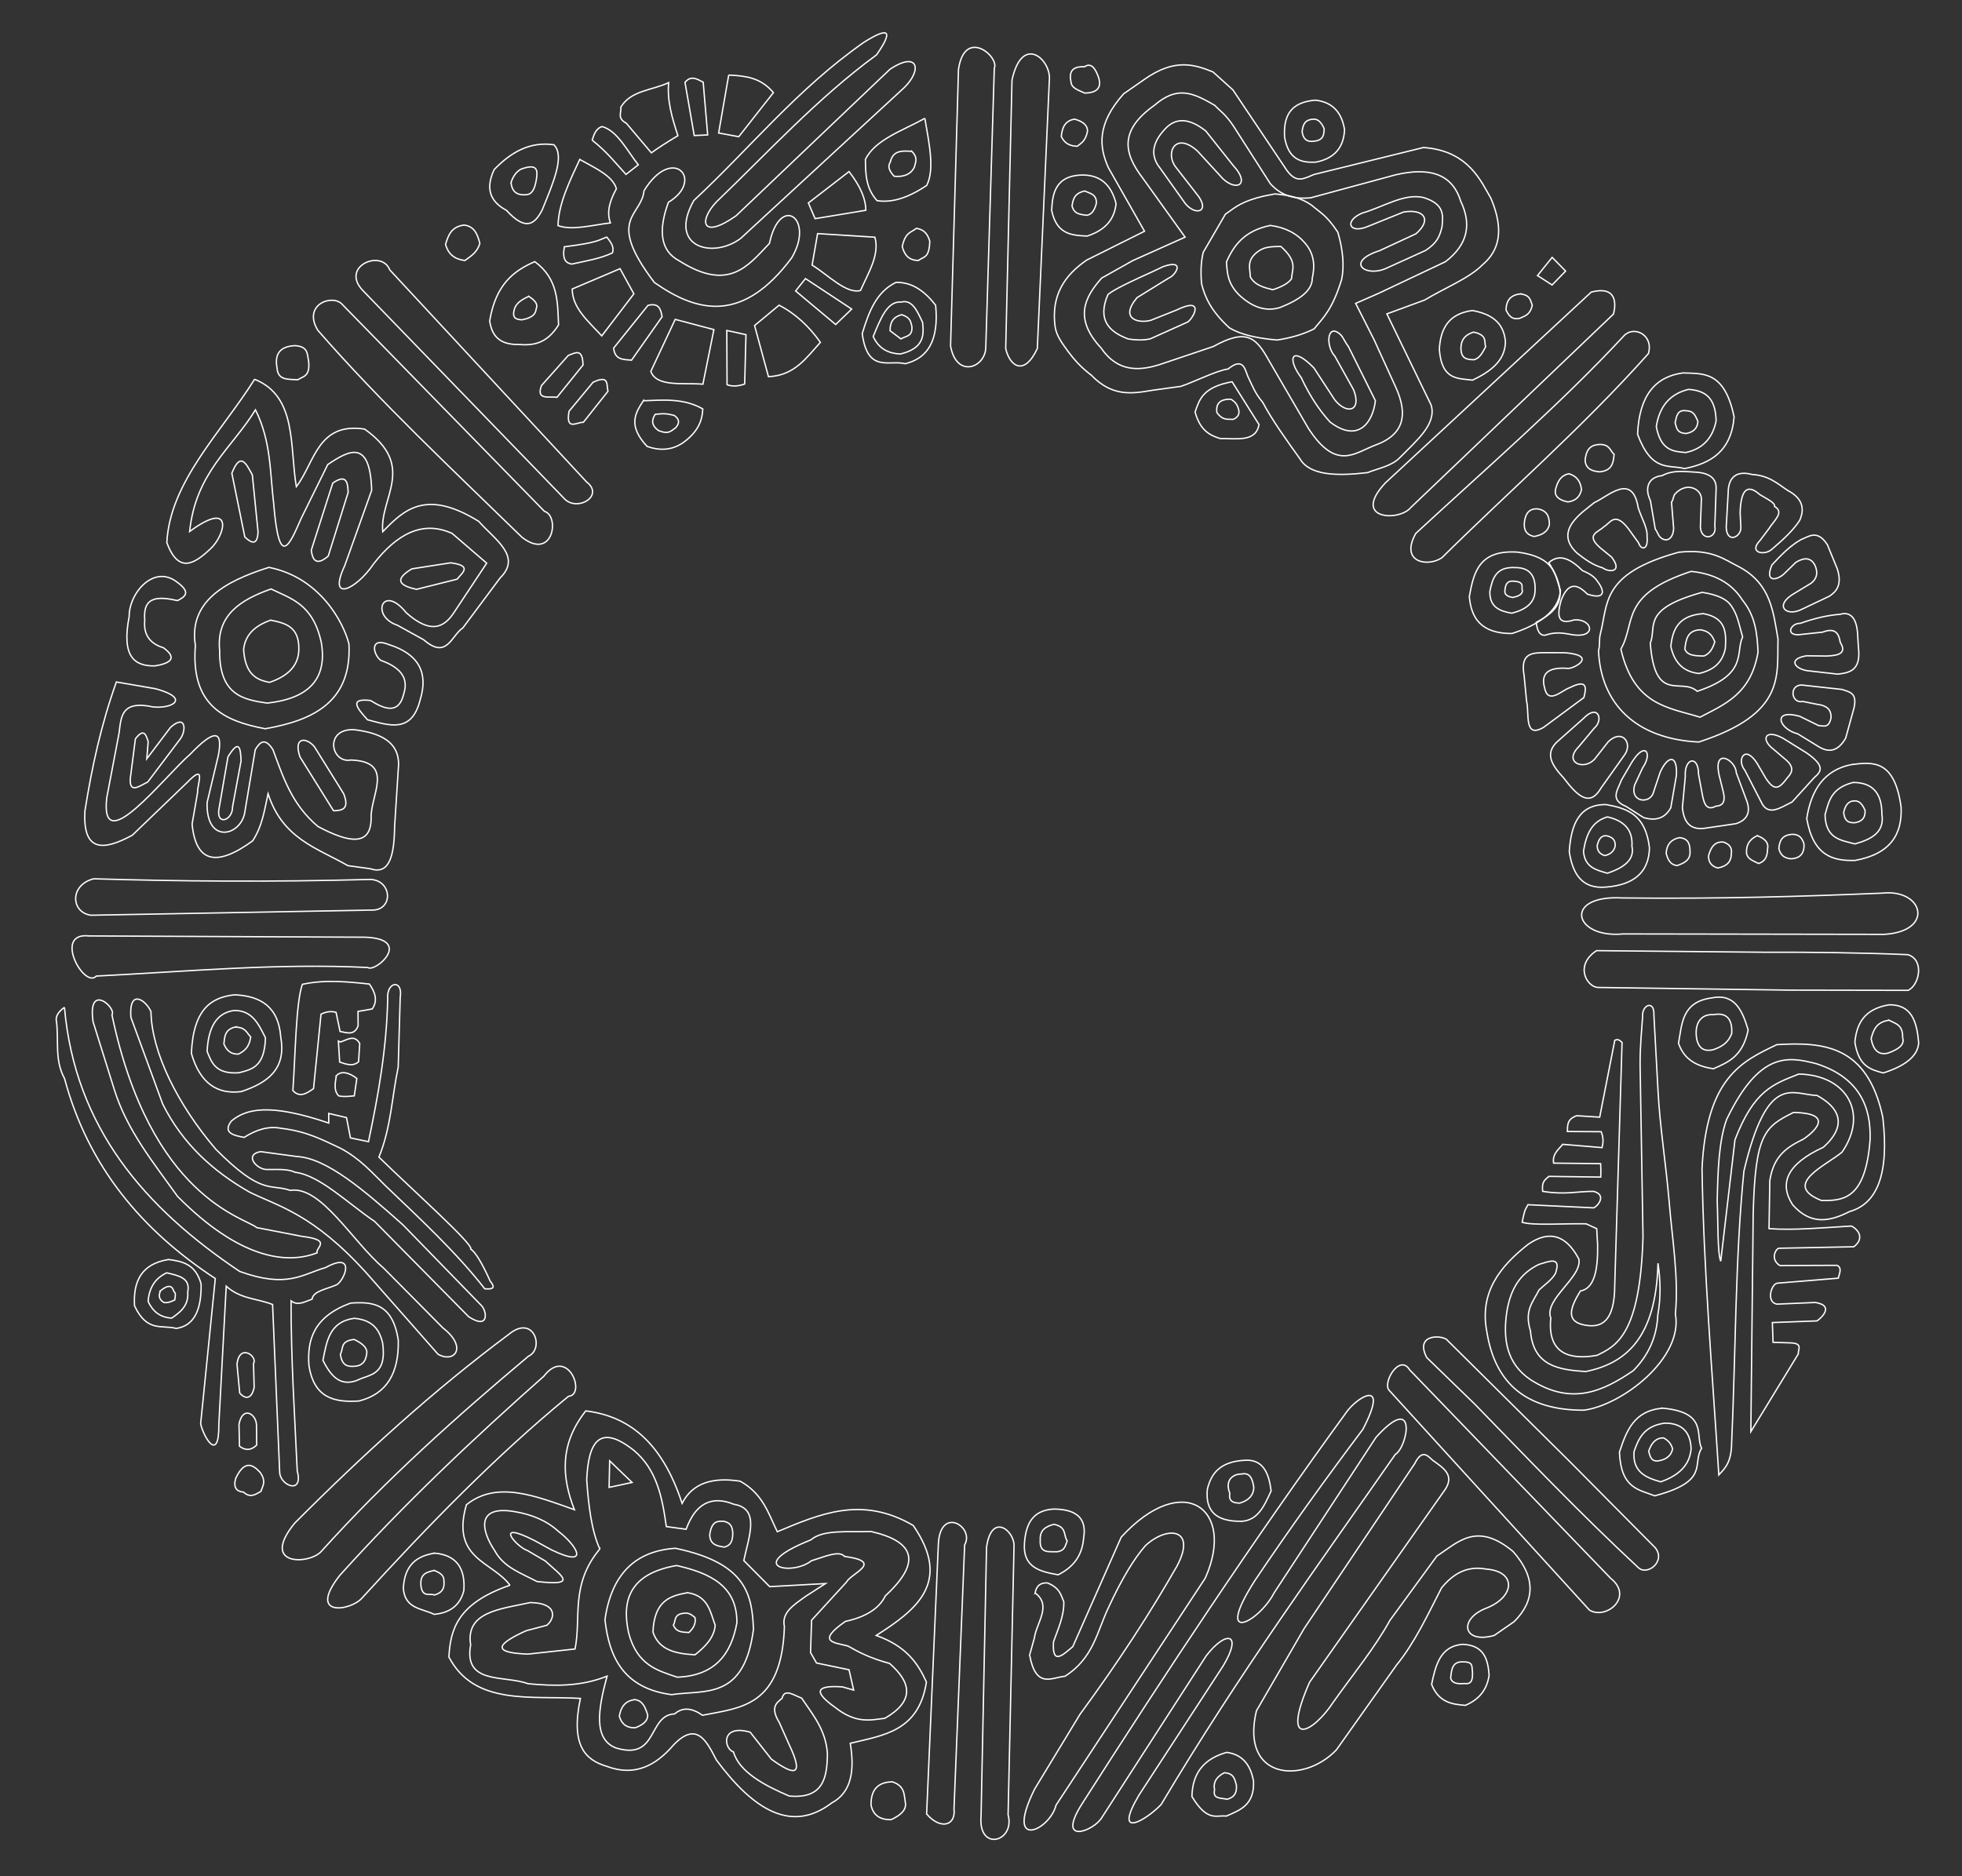 <?xml version="1.0" encoding="UTF-8" standalone="no"?>
<svg
   xmlns:dc="http://purl.org/dc/elements/1.1/"
   xmlns:cc="http://creativecommons.org/ns#"
   xmlns:rdf="http://www.w3.org/1999/02/22-rdf-syntax-ns#"
   xmlns:svg="http://www.w3.org/2000/svg"
   xmlns="http://www.w3.org/2000/svg"
   xmlns:sodipodi="http://sodipodi.sourceforge.net/DTD/sodipodi-0.dtd"
   xmlns:inkscape="http://www.inkscape.org/namespaces/inkscape"
   version="1.1"
   id="svg2"
   width="4339"
   height="4150"
   viewBox="0 0 4339 4150"
   sodipodi:docname="glifos.svg"
   inkscape:version="1.0.2 (e86c870879, 2021-01-15)">
  <rect x="0" y="0" width="4339" height="4150" fill="#333333" stroke="none"/>
  <defs
     id="defs6" />
  <sodipodi:namedview
     pagecolor="#ffffff"
     bordercolor="#666666"
     borderopacity="1"
     objecttolerance="10"
     gridtolerance="10"
     guidetolerance="10"
     inkscape:pageopacity="0"
     inkscape:pageshadow="2"
     inkscape:window-width="1920"
     inkscape:window-height="1006"
     id="namedview4"
     showgrid="false"
     inkscape:zoom="0.14144675"
     inkscape:cx="5797.114"
     inkscape:cy="2245.7146"
     inkscape:window-x="0"
     inkscape:window-y="0"
     inkscape:window-maximized="1"
     inkscape:current-layer="g10"
     inkscape:document-rotation="0" />
  <g
     inkscape:groupmode="layer"
     inkscape:label="Image"
     id="g10"
     style="display:inline">
    <path
       style="fill:none;stroke:#ffffff;stroke-width:3px;stroke-linecap:butt;stroke-linejoin:miter;stroke-opacity:1"
       d="m 2900.679,453.954 c 19.894,17.152 32.57,21.489 58.009,59.736 11.554,39.844 14.464,74.803 8.345,104.657 -20.884,67.609 -40.818,84.29 -60.906,109.168 -27.166,13.603 -54.332,20.271 -81.498,24.652 -43.674,-3.723 -80.657,-11.726 -106.031,-27.153 -40.231,-36.93 -54.111,-67.888 -61.288,-97.327 -2.149,-23.871 -1.683,-47.174 3.603,-69.429 l 49.069,-84.414 c 18.053,-12.029 28.834,-24.134 68.946,-35.931 24.686,-6.961 28.925,-5.967 40.011,-8.885 30.526,2.217 58.896,8.439 81.74,24.926 z"
       id="path90"
       sodipodi:nodetypes="cccccccccccc" />
    <path
       style="fill:none;stroke:#ffffff;stroke-width:3px;stroke-linecap:butt;stroke-linejoin:miter;stroke-opacity:1"
       d="m 2783.883,555.034 c 14.504,-9.955 31.345,-9.446 48.77,-9.873 37.785,34.105 25.066,49.484 23.436,71.679 -5.962,7.951 -16.407,15.941 -41.174,24.059 -19.903,-4.805 -39.649,-9.834 -49.868,-28.437 -0.392,-20.253 -9.578,-37.473 18.836,-57.428 z"
       id="path92"
       sodipodi:nodetypes="cccccc" />
    <path
       style="fill:none;stroke:#ffffff;stroke-width:3px;stroke-linecap:butt;stroke-linejoin:miter;stroke-opacity:1"
       d="m 2809.375,498.696 c 33.398,4.438 58.843,17.823 77.016,39.389 20.923,24.465 21.543,51.322 15.721,77.256 0.123,27.511 -27.509,47.548 -71.1,64.838 -28.503,8.885 -58.295,2.357 -90.006,-27.121 -26.656,-26.232 -26.888,-49.83 -28.631,-73.579 16.167,-37.401 40.628,-69.428 97,-80.783 z"
       id="path94"
       sodipodi:nodetypes="ccccccc" />
    <path
       style="fill:none;stroke:#ffffff;stroke-width:3px;stroke-linecap:butt;stroke-linejoin:miter;stroke-opacity:1"
       d="m 2333.385,722.701 c -9.325,-70.413 21.849,-114.407 69.894,-147.395 l 127.824,-63.792 -79.865,-140.548 c -20.299,-45.183 -26.322,-96.171 33.689,-163.411 l 44.755,-31.173 c 67.116,-47.73 110.69,-34.331 152.858,-17.282 l 44.145,39.867 119.527,178.362 c 21.525,29.209 37.454,17.491 60.075,8.573 l 241.723,-59.596 c 100.359,6.939 127.935,76.315 149.379,112.738 30.043,71.166 17.493,116.189 -18.772,146.654 -28.635,29.596 -85.183,52.022 -127.95,77.987 l -83.55,30.648 97.995,201.866 c 12.198,42.069 -32.299,78.197 -68.423,115.203 -18.361,19.653 -47.463,24.101 -72.636,34.11 -69.242,8.052 -127.874,6.09 -149.409,-30.883 -30.555,-42.678 -60.945,-84.829 -82.082,-124.613 -17.571,-20.492 -23.776,-38.965 -33.053,-57.752 -6.727,-17.749 -11.195,-42.168 -43.833,-15.887 -24.581,2.975 -73.733,28.004 -103.977,38.228 l -63.066,8.689 c -44.264,7.515 -88.525,15.14 -134.94,-33.193 -24.404,-18.568 -38.248,-35.105 -50.609,-51.358 -12.625,-17.553 -26.443,-34.612 -29.7,-56.045 z"
       id="path96"
       sodipodi:nodetypes="ccccccccccccccccccccccccccc" />
    <path
       style="fill:none;stroke:#ffffff;stroke-width:3px;stroke-linecap:butt;stroke-linejoin:miter;stroke-opacity:1"
       d="m 2552.902,233.029 c 49.084,-42.245 82.05,-30.308 133.728,0.158 13.21,14.062 22.5,18.172 40.759,45.055 l 81.832,127.889 c 25.059,28.186 55.75,34.58 88.876,31.552 l 188.757,-51.104 c 72.025,-16.641 124.37,-3.914 143.488,58.394 24.518,50.949 15.93,96.051 -33.704,133.902 l -147.72,69.958 -50.88,22.253 40.872,80.662 48.795,106.97 c 24.949,56.596 19.55,102.305 -46.764,126.162 -44.696,16.722 -85.716,57.835 -147.233,-37.069 l -87.853,-150.958 c -27.974,-50.316 -48.779,-71.255 -122.561,-30.375 l -109.132,36.74 c -52.506,18.704 -101.708,21.264 -139.177,-33.53 -60.368,-65.146 -36.784,-111.513 1.393,-154.615 l 68.81,-38.639 115.67,-51.863 -92.953,-129.641 c -43.692,-56.542 -52.342,-106.91 24.995,-161.902 z"
       id="path98"
       sodipodi:nodetypes="ccccccccccccccccccccccc" />
    <path
       style="fill:none;stroke:#ffffff;stroke-width:3px;stroke-linecap:butt;stroke-linejoin:miter;stroke-opacity:1"
       d="m 2450.189,651.65 c -23.437,54.514 0.87,82.009 45.138,98.209 23.369,3.4 37.13,2.211 48.289,-0.221 l 83.715,-37.649 c 15.401,-13.278 34.604,-55.413 -25.167,-26.268 l -56.767,22.674 c -26.893,7.808 -70.908,-2.459 -30.751,-50.037 l 69.9,-43.22 c 15.306,-5.415 38.069,-42.927 -11.983,-25.464 l -26.151,12.389 c -71.293,32.069 -87.379,42.264 -96.224,49.588 z"
       id="path100"
       sodipodi:nodetypes="ccccccccccc" />
    <path
       style="fill:none;stroke:#ffffff;stroke-width:3px;stroke-linecap:butt;stroke-linejoin:miter;stroke-opacity:1"
       d="m 2877.576,835.288 c 19.999,42.469 41.488,73.826 63.901,98.298 62.84,47.818 94.908,-0.212 100.228,-47.215 L 2982.43,767.328 c -7.849,-10.436 -12.371,-21.905 -17.628,-26.882 -29.291,-27.73 -34.391,24.026 -12.715,47.478 l 41.519,74.513 c 18.604,48.262 -16.068,54.936 -42.001,21.736 l -46.028,-70.465 c -49.705,-50.644 -59.956,-21.225 -28.002,21.58 z"
       id="path102"
       sodipodi:nodetypes="ccccsccccc" />
    <path
       style="fill:none;stroke:#ffffff;stroke-width:3px;stroke-linecap:butt;stroke-linejoin:miter;stroke-opacity:1"
       d="m 3051.172,554.375 80.34,-37.288 c 36.716,-32.193 16.372,-55.698 -27.734,-47.971 l -80.227,32.371 c -39.863,16.242 -51.545,-12.981 -11.046,-30.152 45.256,-12.693 92.394,-44.31 135.407,-34.448 47.993,14.934 43.018,39.956 41.214,64.374 -4.368,17.031 -7.652,33.984 -36.577,52.799 l -88.123,40.018 c -45.895,19.711 -89.883,-15.062 -13.254,-39.703 z"
       id="path104"
       sodipodi:nodetypes="cccccccccc" />
    <path
       style="fill:none;stroke:#ffffff;stroke-width:3px;stroke-linecap:butt;stroke-linejoin:miter;stroke-opacity:1"
       d="m 2644.642,426.677 -44.431,-57.109 c -24.054,-30.955 -1.027,-79.704 47.938,-35.519 l 56.391,61.413 c 31.083,28.955 60.814,11.708 23.183,-28.783 l -61.021,-76.866 c -36.748,-29.072 -66.671,-30.15 -90.086,-4.532 -30.332,32.042 -32.035,60.783 -10.859,86.885 l 55.496,78.046 c 24.041,29.386 58.199,17.277 23.39,-23.535 z"
       id="path106"
       sodipodi:nodetypes="cccccccccc" />
    <path
       style="fill:none;stroke:#ffffff;stroke-width:3px;stroke-linecap:butt;stroke-linejoin:miter;stroke-opacity:1"
       d="m 2879.659,291.162 c 1.756,-13.511 4.545,-26.315 24.416,-27.428 10.643,-1.171 18.304,7.134 24.273,20.814 -0.121,13.618 -1.665,26.454 -23.861,27.938 -14.389,1.856 -22.763,-5.107 -24.828,-21.324 z"
       id="path108"
       sodipodi:nodetypes="ccccc" />
    <path
       style="fill:none;stroke:#ffffff;stroke-width:3px;stroke-linecap:butt;stroke-linejoin:miter;stroke-opacity:1"
       d="m 2909.184,221.561 c -58.807,4.599 -70.637,38.811 -68.309,81.947 8.722,50.161 37.215,57.023 69.74,55.056 41.36,-8.326 61.202,-33.103 62.864,-71.782 -6.505,-40.64 -28.874,-61.194 -64.295,-65.221 z"
       id="path110"
       sodipodi:nodetypes="ccccc" />
    <path
       style="fill:none;stroke:#ffffff;stroke-width:3px;stroke-linecap:butt;stroke-linejoin:miter;stroke-opacity:1"
       d="m 2376.468,263.582 c -21.562,3.394 -27.663,19.193 -29.412,38.483 8.512,17.525 21.502,20.873 35.353,21.497 8.813,-7.176 18.511,-11.313 22.771,-34.127 -0.459,-13.319 -11.519,-21.168 -28.712,-25.853 z"
       id="path112"
       sodipodi:nodetypes="ccccc" />
    <path
       style="fill:none;stroke:#ffffff;stroke-width:3px;stroke-linecap:butt;stroke-linejoin:miter;stroke-opacity:1"
       d="m 2398.838,422.474 c -23.34,5.084 -25.896,19.077 -27.99,33.268 5.041,19.033 19.205,18.273 32.011,20.459 8.979,-0.917 16.718,-7.323 21.695,-25.96 1.312,-20.699 -13.903,-22.263 -25.716,-27.767 z"
       id="path114"
       sodipodi:nodetypes="ccccc" />
    <path
       style="fill:none;stroke:#ffffff;stroke-width:3px;stroke-linecap:butt;stroke-linejoin:miter;stroke-opacity:1"
       d="m 2396.163,387.183 c 34.867,0.696 60.609,18.484 71.998,63.162 -3.235,32.684 -21.476,58.103 -63.864,71.833 -33.696,-1.543 -67.384,-3.103 -78.516,-56.595 1.658,-34.777 6.479,-78.522 70.382,-78.4 z"
       id="path116"
       sodipodi:nodetypes="ccccc" />
    <path
       style="fill:none;stroke:#ffffff;stroke-width:3px;stroke-linecap:butt;stroke-linejoin:miter;stroke-opacity:1"
       d="m 2722.76,883.211 c -26.18,-0.98 -33.958,10.72 -31.654,29.369 14.015,18.898 24.452,13.94 35.819,15.182 11.475,-4.767 15.385,-12.649 11.881,-23.584 -4.111,-13.672 -10.273,-16.272 -16.046,-20.967 z"
       id="path118"
       sodipodi:nodetypes="ccccc" />
    <path
       style="fill:none;stroke:#ffffff;stroke-width:3px;stroke-linecap:butt;stroke-linejoin:miter;stroke-opacity:1"
       d="m 2724.79,844.453 c -65.646,12.04 -72.23,39.871 -81.821,66.898 10.867,40.462 32.526,51.942 55.91,58.793 35.701,-0.543 78.516,8.576 85.443,-31.047 z"
       id="path120"
       sodipodi:nodetypes="ccccc" />
    <path
       style="fill:none;stroke:#ffffff;stroke-width:3px;stroke-linecap:butt;stroke-linejoin:miter;stroke-opacity:1"
       d="m 2399.158,205.962 c -13.7,-6.311 -30.258,-10.789 -30.718,-25.594 -5.516,-26.095 7.74,-33.722 29.849,-32.642 14.409,-9.791 24.056,2.489 31.583,24.591 6.876,22.929 -5.072,32.973 -30.713,33.645 z"
       id="path122"
       sodipodi:nodetypes="ccccc" />
    <path
       style="fill:none;stroke:#ffffff;stroke-width:3px;stroke-linecap:butt;stroke-linejoin:miter;stroke-opacity:1"
       d="m 2238.058,176.957 c 22.723,-103.924 87.566,-44.239 82.552,0.763 l -26.548,593.247 c -29.343,62.771 -61.233,38.698 -69.92,0 z"
       id="path124"
       sodipodi:nodetypes="ccccc" />
    <path
       style="fill:none;stroke:#ffffff;stroke-width:3px;stroke-linecap:butt;stroke-linejoin:miter;stroke-opacity:1"
       d="m 3258.831,734.642 c -17.226,5.488 -29.139,16.023 -27.805,39.142 1.41,21.046 14.931,21.456 28.395,21.965 12.569,-2.607 19.258,-15.679 26.045,-28.576 -3.578,-11.863 4.273,-25.923 -26.634,-32.53 z"
       id="path126"
       sodipodi:nodetypes="ccccc" />
    <path
       style="fill:none;stroke:#ffffff;stroke-width:3px;stroke-linecap:butt;stroke-linejoin:miter;stroke-opacity:1"
       d="m 3256.259,686.916 c -53.392,6.958 -70.723,40.861 -73.117,85.927 5.085,68.732 41.196,63.808 73.431,68.082 39.816,-19.172 72.096,-42.758 72.702,-84.898 -3.395,-43.632 -32.639,-61.846 -73.017,-69.11 z"
       id="path128"
       sodipodi:nodetypes="ccccc" />
    <path
       style="fill:none;stroke:#ffffff;stroke-width:3px;stroke-linecap:butt;stroke-linejoin:miter;stroke-opacity:1"
       d="m 3361.666,650.189 c -24.002,2.944 -30.457,17.367 -31.126,35.577 10.582,21.713 20.441,19.797 30.315,18.411 10.519,-5.3 22.333,-6.234 27.772,-28.649 -4.092,-10.644 -3.921,-23.201 -26.961,-25.339 z"
       id="path130"
       sodipodi:nodetypes="ccccc" />
    <path
       style="fill:none;stroke:#ffffff;stroke-width:3px;stroke-linecap:butt;stroke-linejoin:miter;stroke-opacity:1"
       d="m 3432.654,569.305 -32.456,40.291 32.296,20.767 29.858,-30.739 z"
       id="path132" />
    <path
       style="fill:none;stroke:#ffffff;stroke-width:3px;stroke-linecap:butt;stroke-linejoin:miter;stroke-opacity:1"
       d="m 3519.079,646.134 c 69.984,-18.174 49.036,48.72 49.036,48.72 l -447.815,427.513 c -25.47,31.905 -133.127,27.491 -56.389,-54.301 z"
       id="path134"
       sodipodi:nodetypes="ccccc" />
    <path
       style="fill:none;stroke:#ffffff;stroke-width:3px;stroke-linecap:butt;stroke-linejoin:miter;stroke-opacity:1"
       d="m 3759.847,1393.133 c -28.62,1.354 -31.324,22.148 -33.776,43.13 5.695,12.367 17.419,14.772 42.362,14.814 13.244,-5.24 19.623,-17.193 23.817,-31.283 -4.37,-11.043 -10.21,-23.741 -32.403,-26.661 z"
       id="path376"
       sodipodi:nodetypes="ccccc" />
    <path
       style="fill:none;stroke:#ffffff;stroke-width:3px;stroke-linecap:butt;stroke-linejoin:miter;stroke-opacity:1"
       d="m 3766.979,1357.419 c -55.279,3.842 -68.126,35.216 -71.868,72.498 7.479,35.179 27.221,56.205 62.01,59.865 38.535,-8.548 53.029,-29.564 58.476,-55.272 2.153,-34.408 2.386,-67.906 -48.617,-77.091 z"
       id="path378"
       sodipodi:nodetypes="ccccc" />
    <path
       style="fill:none;stroke:#ffffff;stroke-width:3px;stroke-linecap:butt;stroke-linejoin:miter;stroke-opacity:1"
       d="m 3764.475,1310.291 c -135.22,37.287 -100.001,74.971 -114.823,112.539 10.285,135.766 68.351,74.256 103.743,106.361 113.399,-37.51 84.083,-85.765 100.433,-120.246 -8.175,-27.259 -10.856,-49.867 -26.574,-70.771 -9.113,-12.12 -26.454,-22.12 -62.78,-27.882 z"
       id="path380"
       sodipodi:nodetypes="ccccsc" />
    <path
       style="fill:none;stroke:#ffffff;stroke-width:3px;stroke-linecap:butt;stroke-linejoin:miter;stroke-opacity:1"
       d="m 3740.048,1263.952 c -158.861,51.907 -121.634,113.665 -155.467,171.852 28.989,125.248 105.519,128.989 175.046,150.631 54.521,-28.6 112.717,-51.16 128.265,-143.811 -1.747,-40.243 -5.674,-80.068 -34.425,-115.124 -23.721,-37.778 -62.019,-58.383 -113.419,-63.548 z"
       id="path382"
       sodipodi:nodetypes="cccccc" />
    <path
       style="fill:none;stroke:#ffffff;stroke-width:3px;stroke-linecap:butt;stroke-linejoin:miter;stroke-opacity:1"
       d="m 3712.726,1221.514 c -173.353,47.543 -156.008,114.446 -173.582,180.894 -3.307,12.503 -0.244,24.029 -4.003,37.176 5.118,116.795 81.978,195.04 221.678,201.81 192.608,-62.553 172.952,-146.317 175.233,-227.889 -10.393,-59.624 -15.606,-121.197 -84.507,-158.802 -35.043,-17.331 -60.477,-40.746 -134.819,-33.189 z"
       id="path384"
       sodipodi:nodetypes="csccccc" />
    <path
       style="fill:none;stroke:#ffffff;stroke-width:3px;stroke-linecap:butt;stroke-linejoin:miter;stroke-opacity:1"
       d="m 3660.573,1169.949 c 3.91,5.233 7.182,14.581 10.341,17.758 13.32,13.391 29.457,5.313 30.371,-19.081 l -4.728,-57.75 c 4.848,-6.697 3.68,-13.558 7.691,-17.983 26.775,-29.539 60.402,-9.861 58.346,12.423 l -2.159,60.509 c 1.572,32.045 37.374,25.771 31.948,-2.659 l 2.824,-81.534 c 1.217,-22.987 -13.876,-35.977 -47.923,-37.351 -23.919,-1.23 -47.839,-4.946 -71.758,7.974 -26.631,2.278 -40.736,23.722 -25.579,55.171 z"
       id="path386"
       sodipodi:nodetypes="csccscccccccc" />
    <path
       style="fill:none;stroke:#ffffff;stroke-width:3px;stroke-linecap:butt;stroke-linejoin:miter;stroke-opacity:1"
       d="m 3848.31,1134.17 c 1.456,-49.073 14.784,-65.776 43.695,-39.998 13.858,8.743 34.261,17.486 32.558,26.23 22.776,12.875 -2.229,31.889 -12.569,49.019 l -19.725,26.198 c -26.723,27.745 11.019,34.195 26.544,19.133 24.828,-21.073 47.315,-42.145 60.953,-63.217 12.508,-27.401 5.324,-49.808 -25.506,-66.218 -22.88,-14.892 -41.403,-33.382 -79.467,-35.736 -32.496,-8.732 -52.755,4.072 -52.921,40.632 l -4.318,76 c 1.171,37.516 33.697,21.758 32.368,0 z"
       id="path388"
       sodipodi:nodetypes="ccccccccccccc" />
    <path
       style="fill:none;stroke:#ffffff;stroke-width:3px;stroke-linecap:butt;stroke-linejoin:miter;stroke-opacity:1"
       d="m 3918.531,1249.772 c -17.177,41.761 13.93,32.62 27.35,19.178 l 25.779,-25.076 c 18.97,-11.579 33.643,-10.706 42.452,7.162 6.91,16.2 3.931,29.183 -8.689,39.031 l -41.691,25.304 c -39.151,25.14 -13.526,48.386 18.574,33.581 l 63.371,-30.123 c 15.312,-9.969 29.025,-25.185 17.449,-60.626 l -21.649,-52.83 c -22.905,-36.326 -43.116,-17.024 -58.479,-11.813 -24.159,13.639 -44.461,34.644 -64.467,56.213 z"
       id="path390"
       sodipodi:nodetypes="cccccccccccc" />
    <path
       style="fill:none;stroke:#ffffff;stroke-width:3px;stroke-linecap:butt;stroke-linejoin:miter;stroke-opacity:1"
       d="m 3981.378,1378.845 c 32.984,-11.594 60.613,-17.826 88.172,-20.003 24.138,-7.055 37.526,10.607 38.787,47.385 l 1.58,25.412 c 6.213,51.846 -19.286,56.441 -45.76,59.583 l -62.218,-7.03 c -31.059,-2.122 -51.118,-26.382 -6.579,-33.567 l 43.214,0.542 c 26.521,-0.836 46.681,-5.312 31.199,-30.181 -3.06,-19.576 -10.867,-33.418 -39.082,-22.607 l -44.893,4.783 c -40.138,6.665 -26.772,-25.175 -4.421,-24.317 z"
       id="path392"
       sodipodi:nodetypes="cccccccccccc" />
    <path
       style="fill:none;stroke:#ffffff;stroke-width:3px;stroke-linecap:butt;stroke-linejoin:miter;stroke-opacity:1"
       d="m 3991.423,1516.099 82.358,8.978 c 15.253,5.693 34.475,6.402 26.23,41.602 l -18.383,66.358 c -17.073,29.449 -37.079,32.032 -58.768,19.194 l -47.292,-29.014 c -40.842,-10.005 -58.071,-55.762 4.29,-38.835 l 41.972,20.554 c 10.854,0.532 23.172,7.061 27.694,-18.337 -0.135,-13.912 -5.65,-25.536 -31.211,-28.642 l -31.414,-6.318 c -27.621,5.898 -31.581,-42.79 4.526,-35.54 z"
       id="path394"
       sodipodi:nodetypes="cccccccccccc" />
    <path
       style="fill:none;stroke:#ffffff;stroke-width:3px;stroke-linecap:butt;stroke-linejoin:miter;stroke-opacity:1"
       d="m 3922.031,1657.306 29.615,25.214 c 19.065,17.722 8.572,29.595 0.928,38.197 -18.841,25.608 -28.864,29.201 -47.754,0.293 l -18.989,-32.486 c -27.23,-43.051 -45.844,-7.292 -27.123,15.17 l 35.762,69.486 c 15.548,34.531 43.178,13.088 68.837,0.774 l 48.894,-53.789 c 13.705,-12.127 27.008,-24.38 -16.968,-54.715 l -51.367,-31.959 c -39.651,-22.297 -51.245,1.583 -21.836,23.816 z"
       id="path396"
       sodipodi:nodetypes="cccccccccccc" />
    <path
       style="fill:none;stroke:#ffffff;stroke-width:3px;stroke-linecap:butt;stroke-linejoin:miter;stroke-opacity:1"
       d="m 3801.846,1714.515 c -13.733,-62.854 37.216,-33.044 37.958,-5.179 l 23.82,63.994 c 7.759,23.499 0.552,40.83 -24.783,48.736 l -68.961,10.12 c -26.005,3.215 -45.423,-6.227 -49.208,-45.707 l 6.392,-68.905 c -2.756,-41.021 29.192,-48.184 29.25,-5.239 l 7.539,40.558 c 3.896,21.65 8.287,42.404 30.784,30.4 19.456,-0.88 20.931,-15.341 15.584,-34.955 z"
       id="path398"
       sodipodi:nodetypes="cccccccccccc" />
    <path
       style="fill:none;stroke:#ffffff;stroke-width:3px;stroke-linecap:butt;stroke-linejoin:miter;stroke-opacity:1"
       d="m 3608.229,1687.156 c 30.363,-49.43 46.881,-20.687 24.393,11.427 l -17.619,38.02 c -10.912,39.383 35.244,42.28 41.712,15.866 l 14.79,-44.232 c 16.663,-37.087 38.499,-40.579 35.904,6.965 l -12.443,71.631 c -12.875,23.5 -33.416,29.646 -60.193,21.672 L 3595.78,1783.718 c -37.041,-15.046 -17.201,-37.476 -9.942,-58.273 z"
       id="path400"
       sodipodi:nodetypes="ccccccccccc" />
    <path
       style="fill:none;stroke:#ffffff;stroke-width:3px;stroke-linecap:butt;stroke-linejoin:miter;stroke-opacity:1"
       d="m 3491.04,1652.181 c -34.59,35.011 12.715,53.18 35.816,26.615 l 30.21,-38.442 c 31.142,-29.421 54.719,4.376 35.028,30.428 l -51.13,72.001 c -24.376,42.287 -50.675,20.795 -82.767,-21.737 -25.027,-27.275 -45.102,-54.649 -11.192,-83.097 l 54.764,-48.621 c 32.814,-34.071 45.146,3.545 23.793,21.543 z"
       id="path402"
       sodipodi:nodetypes="cccccccccc" />
    <path
       style="fill:none;stroke:#ffffff;stroke-width:3px;stroke-linecap:butt;stroke-linejoin:miter;stroke-opacity:1"
       d="m 4099.813,1771.68 c -11.439,0.377 -19.019,8.86 -22.554,25.839 1.883,12.145 4.741,23.585 25.106,22.349 13.517,-2.305 23.115,-8.95 22.345,-27.078 -8.469,-19.764 -16.698,-21.588 -24.897,-21.11 z"
       id="path404"
       sodipodi:nodetypes="ccccc" />
    <path
       style="fill:none;stroke:#ffffff;stroke-width:3px;stroke-linecap:butt;stroke-linejoin:miter;stroke-opacity:1"
       d="m 4097.949,1730.87 c -49.597,12.879 -53.487,42.982 -61.845,71.401 1.308,53.691 35.531,56.331 66.198,64.486 36.881,-10.288 66.059,-25.914 59.498,-66.306 0.101,-47.334 -21.896,-69.723 -63.851,-69.581 z"
       id="path406"
       sodipodi:nodetypes="ccccc" />
    <path
       style="fill:none;stroke:#ffffff;stroke-width:3px;stroke-linecap:butt;stroke-linejoin:miter;stroke-opacity:1"
       d="m 4094.8,1691.242 c -60.464,11.834 -89.329,55.905 -99.164,119.388 14.507,83.143 58.178,93.964 106.715,92.716 78.685,-14.29 104.748,-58.038 101.99,-117.92 -14.453,-105.277 -61.873,-100.146 -109.54,-94.184 z"
       id="path408"
       sodipodi:nodetypes="ccccc" />
    <path
       style="fill:none;stroke:#ffffff;stroke-width:3px;stroke-linecap:butt;stroke-linejoin:miter;stroke-opacity:1"
       d="m 3553.971,1848.943 c -12.66,-1.929 -18.532,7.538 -21.768,21.43 0.18,9.863 3.66,18.236 16.874,22.221 12.403,-2.65 20.114,-9.469 22.851,-20.706 0.854,-10.758 -2.953,-19.396 -17.956,-22.945 z"
       id="path410"
       sodipodi:nodetypes="ccccc" />
    <path
       style="fill:none;stroke:#ffffff;stroke-width:3px;stroke-linecap:butt;stroke-linejoin:miter;stroke-opacity:1"
       d="m 3555.066,1807.024 c -36.087,10.196 -47.451,40.715 -53.109,75.924 2.687,36.229 28.414,41.453 52.683,48.64 39.282,-12.787 60.581,-31.543 54.421,-59.416 2.515,-38.687 -19.616,-56.984 -53.995,-65.148 z"
       id="path412"
       sodipodi:nodetypes="ccccc" />
    <path
       style="fill:none;stroke:#ffffff;stroke-width:3px;stroke-linecap:butt;stroke-linejoin:miter;stroke-opacity:1"
       d="m 3552.411,1779.835 c -59.296,-1.185 -78.171,43.018 -81.937,104.187 7.58,49.193 28.055,83.246 81.836,78.2 62.177,-4.968 94.44,-33.59 95.5,-86.885 -8.767,-75.005 -50.998,-87.29 -95.4,-95.503 z"
       id="path414"
       sodipodi:nodetypes="ccccc" />
    <path
       style="fill:none;stroke:#ffffff;stroke-width:3px;stroke-linecap:butt;stroke-linejoin:miter;stroke-opacity:1"
       d="m 3714.255,1852.898 c -17.913,3.512 -28.177,14.563 -29.493,34.429 3.566,15.17 10.194,26.37 24.742,27.297 15.224,-5.654 29.66,-11.989 27.998,-32.26 -0.466,-14.411 -3.008,-27.514 -23.247,-29.465 z"
       id="path416"
       sodipodi:nodetypes="ccccc" />
    <path
       style="fill:none;stroke:#ffffff;stroke-width:3px;stroke-linecap:butt;stroke-linejoin:miter;stroke-opacity:1"
       d="m 3811.524,1862.642 c -14.121,-1.169 -26.412,4.557 -33.181,31.09 0.199,15.819 8.636,22.909 20.544,26.321 21.912,-4.066 29.665,-15.458 29.931,-30.725 2.551,-16.446 -6.354,-22.491 -17.294,-26.687 z"
       id="path418"
       sodipodi:nodetypes="ccccc" />
    <path
       style="fill:none;stroke:#ffffff;stroke-width:3px;stroke-linecap:butt;stroke-linejoin:miter;stroke-opacity:1"
       d="m 3886.154,1848.511 c -18.154,8.62 -23.514,20.982 -23.739,34.846 -0.749,15.804 14.03,20.626 26.928,26.777 17.428,-6.178 18.961,-19.082 19.703,-32.322 2.861,-13.447 -5.657,-22.903 -22.893,-29.302 z"
       id="path420"
       sodipodi:nodetypes="ccccc" />
    <path
       style="fill:none;stroke:#ffffff;stroke-width:3px;stroke-linecap:butt;stroke-linejoin:miter;stroke-opacity:1"
       d="m 3964.695,1845.555 c -25.071,1.161 -29.125,15.596 -30.836,31.512 4.872,18.334 15.318,20.794 25.989,22.613 21.633,-0.518 30.496,-12.215 29.801,-32.281 -3.443,-12.283 -9.733,-21.646 -24.954,-21.844 z"
       id="path422"
       sodipodi:nodetypes="ccccc" />
    <path
       style="fill:none;stroke:#ffffff;stroke-width:3px;stroke-linecap:butt;stroke-linejoin:miter;stroke-opacity:1"
       d="m 3587.81,1986.292 c -131.762,-7.3 -108.135,90.253 1.809,79.634 l 577.088,0.942 c 112.13,-6.569 87.098,-100.699 -3.013,-91.247 -177.673,7.434 -361.885,13.093 -575.884,10.671 z"
       id="path424"
       sodipodi:nodetypes="ccccc" />
    <path
       style="fill:none;stroke:#ffffff;stroke-width:3px;stroke-linecap:butt;stroke-linejoin:miter;stroke-opacity:1"
       d="m 3370.58,1494.329 c -8.917,-49.617 17.508,-50.135 43.969,-50.602 l 46.542,0.165 c 73.05,6.131 20.408,35.13 6.839,34.669 -41.956,-3.389 -60.864,9.604 -52.288,42.133 7.673,39.358 37.808,6.478 56.165,0.321 38.342,-19.076 36.927,-0.656 30.966,22.052 l -88.776,65.638 c -44.222,26.249 -31.431,-29.622 -37.939,-57.696 z"
       id="path426"
       sodipodi:nodetypes="cccccccccc" />
    <path
       style="fill:none;stroke:#ffffff;stroke-width:3px;stroke-linecap:butt;stroke-linejoin:miter;stroke-opacity:1"
       d="m 3425.208,1244.558 c 25.002,-21.715 49.859,-6.403 74.681,17.811 14.852,5.975 26.379,13.345 32.459,23.001 17.086,21.836 18.428,42.138 -21.935,28.899 -22.4,-23.336 -42.655,-27.129 -57.986,13.928 -12.905,44.802 0.45,52.274 29.108,43.011 39.254,-2.728 50.006,38.442 1.003,33.525 -19.934,-2.46 -36.803,-9.232 -65.335,0.406 -13.11,1.087 -17.827,-11.491 -19.84,-28.469 42.744,-22.981 78.658,-50.259 27.845,-132.112 z"
       id="path428"
       sodipodi:nodetypes="cccccccccc" />
    <path
       style="fill:none;stroke:#ffffff;stroke-width:3px;stroke-linecap:butt;stroke-linejoin:miter;stroke-opacity:1"
       d="m 3356.768,1221.39 c 82.667,11.164 82.158,49.923 94.061,84.747 -2.636,46.024 -49.937,77.154 -107.293,95.246 -68.534,0.165 -89.961,-34.393 -94.076,-81.71 9.55,-52.745 20.691,-104.278 107.308,-98.282 z"
       id="path430"
       sodipodi:nodetypes="ccccc" />
    <path
       style="fill:none;stroke:#ffffff;stroke-width:3px;stroke-linecap:butt;stroke-linejoin:miter;stroke-opacity:1"
       d="m 3351.168,1255.53 c -43.182,-2.322 -50.407,24.305 -56.271,52.027 -1.306,35.453 21.657,44.246 48.378,48.91 31.358,-7.849 50.071,-22.933 51.444,-47.94 2.305,-35.351 -12.152,-53.08 -43.551,-52.997 z"
       id="path432"
       sodipodi:nodetypes="ccccc" />
    <path
       style="fill:none;stroke:#ffffff;stroke-width:3px;stroke-linecap:butt;stroke-linejoin:miter;stroke-opacity:1"
       d="m 3349.224,1285.767 c -10.62,-1.277 -19.802,0.717 -21.131,20.577 -1.095,8.219 4.666,13.356 17.573,15.281 11.145,-2.423 20.349,-5.976 21.267,-14.358 -3.466,-7.898 6.178,-19.731 -17.709,-21.5 z"
       id="path434"
       sodipodi:nodetypes="ccccc" />
    <path
       style="fill:none;stroke:#ffffff;stroke-width:3px;stroke-linecap:butt;stroke-linejoin:miter;stroke-opacity:1"
       d="m 3401.519,1125.809 c -19.642,-1.926 -28.437,10.279 -30.508,31.244 -1.131,19.972 8.711,26.818 21.85,29.721 16.744,-3.3 30.316,-9.817 33.61,-26.754 -0.083,-16.317 -4.246,-30.199 -24.952,-34.211 z"
       id="path436"
       sodipodi:nodetypes="ccccc" />
    <path
       style="fill:none;stroke:#ffffff;stroke-width:3px;stroke-linecap:butt;stroke-linejoin:miter;stroke-opacity:1"
       d="m 3469.423,1048.004 c -18.83,3.918 -25.239,18.592 -29.44,35.179 -2.702,14.437 7.396,23.012 27.319,27.091 14.774,-1.942 26.08,-9.064 30.208,-26.908 -1.837,-16.419 -8.656,-29.771 -28.087,-35.361 z"
       id="path438"
       sodipodi:nodetypes="ccccc" />
    <path
       style="fill:none;stroke:#ffffff;stroke-width:3px;stroke-linecap:butt;stroke-linejoin:miter;stroke-opacity:1"
       d="m 3526.099,1111.653 c -27.923,22.559 -91.523,62.928 -38.012,112.207 16.591,12.611 32.777,25.538 56.616,32.48 13.435,10.09 45.116,10.157 19.62,-23.79 l -25.559,-20.902 c -33.25,-29.104 -4.088,-34.207 7.636,-46.016 15.015,-8.365 23.924,-35.347 54.363,3.318 l 22.956,31.805 c 5.179,16.582 21.982,17.136 18.747,-14.031 1.447,-19.168 -12.853,-41.918 -19.522,-63.517 -12.986,-78.805 -65.79,-25.516 -96.844,-11.553 z"
       id="path440"
       sodipodi:nodetypes="ccccccccccc" />
    <path
       style="fill:none;stroke:#ffffff;stroke-width:3px;stroke-linecap:butt;stroke-linejoin:miter;stroke-opacity:1"
       d="m 3538.495,983.092 c -15.727,0.896 -30.117,4.853 -32.965,35.222 1.368,19.048 15.371,24.108 32.709,25.475 20.889,-2.812 29.774,-11.623 31.307,-38.93 -8.844,-7.495 -9.188,-21.584 -31.052,-21.766 z"
       id="path442"
       sodipodi:nodetypes="ccccc" />
    <path
       style="fill:none;stroke:#ffffff;stroke-width:3px;stroke-linecap:butt;stroke-linejoin:miter;stroke-opacity:1"
       d="m 3729.329,908.66 c -20.333,-3.084 -21.556,12.654 -24.755,26.445 3.286,10.485 2.856,22.898 24.582,23.82 17.883,-3.355 25.009,-13.262 25.77,-27.046 -5.328,-10.196 -7.483,-22.823 -25.597,-23.219 z"
       id="path444"
       sodipodi:nodetypes="ccccc" />
    <path
       style="fill:none;stroke:#ffffff;stroke-width:3px;stroke-linecap:butt;stroke-linejoin:miter;stroke-opacity:1"
       d="m 3734.082,861.346 c -38.415,9.377 -63.861,34.719 -71.17,82.39 10.274,53.548 37.91,54.983 65.249,57.307 38.538,-8.358 59.616,-32.866 67.061,-69.983 -1.119,-55.432 -28.266,-67.361 -61.14,-69.715 z"
       id="path446"
       sodipodi:nodetypes="ccccc" />
    <path
       style="fill:none;stroke:#ffffff;stroke-width:3px;stroke-linecap:butt;stroke-linejoin:miter;stroke-opacity:1"
       d="m 3721.613,824.963 c -59.891,8.098 -96.528,48.749 -100.105,135.681 31.522,84.664 68.35,66.502 103.756,75.887 57.642,-11.343 103.386,-37.786 109.732,-114.234 -21.217,-102.141 -68.278,-95.627 -113.383,-97.335 z"
       id="path448"
       sodipodi:nodetypes="ccccc" />
    <path
       style="display:none;fill:none;stroke:#ffffff;stroke-width:1px;stroke-linecap:butt;stroke-linejoin:miter;stroke-opacity:1"
       d="m 3020.49,1713.307 c -20.44,28.741 8.641,51.588 28.507,35.65 117.083,-101.312 229.875,-206.873 338.759,-316.304 11.95,-19.692 -9.496,-57.149 -39.915,-38.46 -71.606,77.984 -186.979,178.298 -327.351,319.114 z"
       id="path450"
       sodipodi:nodetypes="ccccc" />
    <path
       style="fill:none;stroke:#ffffff;stroke-width:3px;stroke-linecap:butt;stroke-linejoin:miter;stroke-opacity:1"
       d="m 3131.041,1179.926 c -35.805,63.804 25.866,75.246 57.6,53.945 152.289,-150.571 309.289,-286.467 456.866,-451.711 11.815,-41.854 -32.094,-62.202 -53.716,-39.767 -142.305,153.024 -304.663,293.282 -460.749,437.534 z"
       id="path452"
       sodipodi:nodetypes="ccccc" />
    <path
       style="fill:none;stroke:#ffffff;stroke-width:3px;stroke-linecap:butt;stroke-linejoin:miter;stroke-opacity:1"
       d="m 3789.421,2244.522 c -25.954,-2.102 -43.132,17.153 -37.158,53.589 5.635,25.398 20.724,27.209 36.05,24.085 26.78,-8.656 36.01,-21.891 41.438,-36.117 1.585,-33.044 -11.93,-46.806 -40.33,-41.557 z"
       id="path454"
       sodipodi:nodetypes="ccccc" />
    <path
       style="fill:none;stroke:#ffffff;stroke-width:3px;stroke-linecap:butt;stroke-linejoin:miter;stroke-opacity:1"
       d="m 3785.497,2207.421 c -66.131,8.83 -65.633,57.116 -73.441,100.485 13.27,38.198 42.811,50.844 76.92,56.315 32.188,-14.1 64.986,-26.84 77.093,-85.788 -12.862,-43.833 -30.098,-81.366 -80.572,-71.012 z"
       id="path456"
       sodipodi:nodetypes="ccccc" />
    <path
       style="fill:none;stroke:#ffffff;stroke-width:3px;stroke-linecap:butt;stroke-linejoin:miter;stroke-opacity:1"
       d="m 3530.831,2102.89 c -48.684,31.715 -22.467,79.291 2.364,81.412 l 425.806,5.93 260.617,0.491 c 24.653,-10.6 37.155,-67.281 -0.257,-78.957 -106.7,-4.481 -211.411,-5.649 -315.218,-5.313 z"
       id="path458"
       sodipodi:nodetypes="ccccccc" />
    <path
       style="fill:none;stroke:#ffffff;stroke-width:3px;stroke-linecap:butt;stroke-linejoin:miter;stroke-opacity:1"
       d="m 4177.603,2256.763 c -28.207,4.086 -34.639,22.003 -39.573,40.871 4.668,25.247 16.495,37.091 37.454,31.846 21.34,-7.82 37.373,-17.369 32.298,-33.794 0.783,-29.813 -16.625,-31.375 -30.179,-38.923 z"
       id="path460"
       sodipodi:nodetypes="ccccc" />
    <path
       style="fill:none;stroke:#ffffff;stroke-width:3px;stroke-linecap:butt;stroke-linejoin:miter;stroke-opacity:1"
       d="m 4177.816,2222.662 c -56.454,9.532 -71.573,42.82 -75.745,82.398 8.207,54.614 35.676,61.094 62.821,68.384 46.975,-15.081 76.173,-36.185 78.282,-66.468 -3.849,-46.139 -14.911,-85.028 -65.358,-84.315 z"
       id="path462"
       sodipodi:nodetypes="ccccc" />
    <path
       style="fill:none;stroke:#ffffff;stroke-width:3px;stroke-linecap:butt;stroke-linejoin:miter;stroke-opacity:1"
       d="m 3632.692,2248.344 c -2.334,35.066 -5.895,67.604 -5.595,108.096 l 6.437,378.797 c -6.034,217.177 -59.255,242.32 -101.666,262.813 -53.753,9.737 -110.766,1.476 -102.264,-82.451 -15.751,-41.967 70.172,-90.042 62.044,-130.564 -28.871,-54.685 -66.428,-63.781 -111.6,-32.908 -63.48,49.585 -108.901,107.557 -91.703,194.607 18.151,113.889 87.889,173.354 214.659,172.651 84.38,-11.104 220.195,-115.112 202.142,-212.89 7.688,-80.535 -7.041,-165.288 -13.779,-248.538 -7.111,-82.773 -20.817,-168.943 -24.574,-244.21 l -9.172,-168.179 c 1.709,-34.773 -27.043,-22.657 -24.929,2.776 z"
       id="path464"
       sodipodi:nodetypes="cccccccccccccc" />
    <path
       style="fill:none;stroke:#ffffff;stroke-width:3px;stroke-linecap:butt;stroke-linejoin:miter;stroke-opacity:1"
       d="m 3666.663,2794.361 c -4.085,164.889 -70.827,221.6 -159.992,239.597 -59.508,-3.939 -116.053,-12.013 -122.111,-90.544 -14.092,-44.611 5.874,-63.573 19.168,-90.152 12.868,-12.09 28.206,-21.811 36.265,-36.524 13.258,-39.014 -14.141,-26.377 -36.823,-19.732 -32.972,16.295 -60.76,42.896 -70.829,104.719 -8.898,60.729 -0.379,114.341 52.082,149.997 91.087,58.708 160.729,25.779 227.448,-19.642 32.661,-32.833 52.198,-73.18 54.398,-123.453 6.58,-36.34 6.398,-74.514 0.394,-114.266 z"
       id="path466"
       sodipodi:nodetypes="ccccccccccc" />
    <path
       style="fill:none;stroke:#ffffff;stroke-width:3px;stroke-linecap:butt;stroke-linejoin:miter;stroke-opacity:1"
       d="m 3571.123,2301.253 c 7.763,-3.867 11.758,0.837 16.068,4.827 l -16.172,536.455 c -0.025,82.638 -30.468,97.739 -72.441,87.242 -36.189,-9.665 -24.548,-39.83 -3.503,-74.026 30.597,-5.221 39.07,-46.07 38.072,-102.17 l -1.997,-35.653 -23.399,-10.749 c -47.163,-1.145 -117.645,4.307 -141.488,-3.436 6.317,-33.017 8.971,-30.11 12.813,-38.844 l 145.118,6.942 c 8.338,-2.473 30.462,-28.454 0.108,-36.494 -37.58,-0.02 -63.633,8.1 -112.741,-0.061 -2.609,-23.436 6.831,-26.143 13.811,-33.084 l 114.719,1.538 c 0.492,-9.294 0.41,-19.179 -0.252,-29.659 l -104.057,-1.163 c -3.037,-20.338 10.576,-29.678 20.293,-41.59 l 86.932,7.269 c 2.575,-10.731 3.55,-21.954 -2.053,-35.198 l -74.652,-0.442 c 0.458,-13.312 -1.313,-27.208 20.548,-34.906 l 50.873,3.177 z"
       id="path468"
       sodipodi:nodetypes="cccccccccccccccccccccccc" />
    <path
       style="fill:none;stroke:#ffffff;stroke-width:3px;stroke-linecap:butt;stroke-linejoin:miter;stroke-opacity:1"
       d="m 3681.224,3148.086 c -46.213,6.742 -57.472,34.328 -67.447,62.679 -3.893,44.624 25.343,57.937 58.96,67.107 38.031,-13.389 63.998,-35.239 67.19,-73.066 -1.457,-38.687 -21.546,-57.025 -58.704,-56.72 z"
       id="path470"
       sodipodi:nodetypes="ccccc" />
    <path
       style="fill:none;stroke:#ffffff;stroke-width:3px;stroke-linecap:butt;stroke-linejoin:miter;stroke-opacity:1"
       d="m 3679.03,3180.714 c -14.511,-0.325 -25.95,8.204 -32.959,29.499 3.326,12.229 5.906,25.244 25.274,20.554 15.32,-3.522 24.845,-11.836 27.613,-25.736 -2.73,-10.818 -9.541,-18.806 -19.927,-24.317 z"
       id="path472"
       sodipodi:nodetypes="ccccc" />
    <path
       style="fill:none;stroke:#ffffff;stroke-width:3px;stroke-linecap:butt;stroke-linejoin:miter;stroke-opacity:1"
       d="m 3677.531,3114.993 c -64.131,5.007 -80.829,50.572 -96.116,97.344 3.376,81.199 43.543,82.714 78.051,96.485 122.981,-32.617 81.621,-70.635 103.751,-105.279 -14.666,-27.438 14.524,-79.195 -85.686,-88.55 z"
       id="path474"
       sodipodi:nodetypes="ccccc" />
    <path
       style="fill:none;stroke:#ffffff;stroke-width:3px;stroke-linecap:butt;stroke-linejoin:miter;stroke-opacity:1"
       d="m 3872.014,3166.904 104.928,-171.882 c -0.863,-9.375 10.396,-22.607 -14.368,-24.379 l -41.456,-1.393 -1.518,-43.677 98.685,-3.675 c 6.41,-3.831 41.284,-33.516 -3.576,-40.757 l -84.835,3.654 c -24.382,-3.729 -13.257,-44.243 0.659,-46.354 l 134.822,-11.077 c 2.671,-10.711 8.899,-22.682 -2.582,-28.379 l -126.602,0.511 c -21.568,-13.846 -9.606,-36.371 -2.22,-38.313 l 165.789,-3.273 c 23.5,-17.8 11.27,-37.496 -5.421,-45.858 -62.273,3.677 -126.772,9.838 -182.116,5.785 l 1.782,-106.087 c 8.218,-56.055 39.392,-74.764 74.57,-92.112 0,0 86.984,-56.77 -22.087,-58.849 -64.403,31.782 -84.435,48.307 -89.211,221.462 z"
       id="path476"
       sodipodi:nodetypes="ccccccccccccccccccccc" />
    <path
       style="fill:none;stroke:#ffffff;stroke-width:3px;stroke-linecap:butt;stroke-linejoin:miter;stroke-opacity:1"
       d="m 3801.191,3262.598 c 13.471,-14.577 27.898,-26.972 28.396,-71.145 9.03,-200.276 7.846,-408.91 27.091,-600.83 52.35,-220.822 107.237,-168.728 161.652,-167.443 83.28,45.65 34.439,96.348 14.148,114.552 -81.48,37.495 -98.187,80.394 -68.158,127.19 40.965,46.504 83.346,36.7 126.023,15.136 59.586,-16.912 88.34,-80.101 73.496,-208.724 -34.016,-159.538 -131.414,-166.579 -234.256,-160.522 -77.546,36.997 -155.568,72.835 -165.53,274.19 3.454,221.9 22.773,450.849 37.137,677.596 z"
       id="path478"
       sodipodi:nodetypes="ccccccccccc" />
    <path
       style="fill:none;stroke:#ffffff;stroke-width:3px;stroke-linecap:butt;stroke-linejoin:miter;stroke-opacity:1"
       d="m 3805.436,2790.031 31.493,-268.704 c 42.233,-110.314 85.469,-123.317 141.119,-145.429 106.559,2.033 154.591,87.105 95.66,172.668 -34.778,29.362 -134.357,71.754 -45.691,106.972 49.947,1.17 97.861,-4.322 107.738,-134.545 1.032,-46.595 -4.852,-131.796 -119.25,-168.132 -62.523,-15.9 -125.32,-27.292 -197.979,123.286 -17.52,48.298 -19.366,113.762 -20.9,179.569 2.067,51.221 0.521,116.412 7.81,134.314 z"
       id="path480"
       sodipodi:nodetypes="cccccccccc" />
    <path
       style="fill:none;stroke:#ffffff;stroke-width:3px;stroke-linecap:butt;stroke-linejoin:miter;stroke-opacity:1"
       d="m 3155.274,3003.008 c -28.421,-54.862 38.469,-49.73 45.963,-37.873 l 273.272,270.901 186.212,187.735 c 24.08,30.236 -18.202,63.085 -37.885,43.539 -130.125,-120.944 -244.366,-241.113 -361.453,-361.421 z"
       id="path482"
       sodipodi:nodetypes="ccccccc" />
    <path
       style="fill:none;stroke:#ffffff;stroke-width:3px;stroke-linecap:butt;stroke-linejoin:miter;stroke-opacity:1"
       d="m 2181.755,3422.73 c 10.869,-78.938 62.727,-36.356 60.76,-1.93 l -13.096,593.585 c 16.287,60.169 -66.954,82.993 -59.76,2.462 z"
       id="path484"
       sodipodi:nodetypes="ccccc" />
    <path
       style="fill:none;stroke:#ffffff;stroke-width:3px;stroke-linecap:butt;stroke-linejoin:miter;stroke-opacity:1"
       d="m 2330.69,3371.851 c -16.925,4.658 -31.324,11.81 -30.119,34.357 -2.239,31.035 19.553,25.84 37.569,26.338 17.778,-2.715 17.809,-14.379 21.966,-23.963 -8.67,-12.611 -0.181,-30.761 -29.417,-36.732 z"
       id="path486"
       sodipodi:nodetypes="ccccc" />
    <path
       style="fill:none;stroke:#ffffff;stroke-width:3px;stroke-linecap:butt;stroke-linejoin:miter;stroke-opacity:1"
       d="m 2330.829,3338.114 c -48.44,2.454 -62.232,34.397 -65.239,75.521 -3.831,53.927 34.513,62.789 74.507,69.888 39.543,-19.821 53.722,-48.568 56.389,-81.368 6.923,-40.149 -11.862,-63.52 -65.657,-64.042 z"
       id="path488"
       sodipodi:nodetypes="ccccc" />
    <path
       style="fill:none;stroke:#ffffff;stroke-width:3px;stroke-linecap:butt;stroke-linejoin:miter;stroke-opacity:1"
       d="m 2745.384,3260.71 c -15.101,-0.53 -38.137,10.416 -25.647,42.785 -2.956,17.839 7.885,21.371 22.068,21.438 20.342,-5.946 30.184,-17.616 31.081,-34.16 -2.875,-19.008 -8.187,-34.535 -27.501,-30.062 z"
       id="path490"
       sodipodi:nodetypes="ccccc" />
    <path
       style="fill:none;stroke:#ffffff;stroke-width:3px;stroke-linecap:butt;stroke-linejoin:miter;stroke-opacity:1"
       d="m 2755.312,3230.082 c -57.822,2.389 -76.93,29.84 -85.255,64.272 -5.092,51.783 23.424,69.488 68.131,70.776 41.949,2.722 57.234,-32.61 72.946,-67.332 -4.985,-39.112 -17.593,-68.968 -55.822,-67.716 z"
       id="path492"
       sodipodi:nodetypes="ccccc" />
    <path
       style="fill:none;stroke:#ffffff;stroke-width:3px;stroke-linecap:butt;stroke-linejoin:miter;stroke-opacity:1"
       d="m 2707.695,3921.392 c -16.18,8.196 -25.308,19.839 -21.625,37.746 -4.83,21.162 14.693,17.645 27.518,20.915 17.812,-4.503 22.081,-16.456 20.678,-31.531 -3.608,-12.163 -4.931,-25.683 -26.571,-27.131 z"
       id="path494"
       sodipodi:nodetypes="ccccc" />
    <path
       style="fill:none;stroke:#ffffff;stroke-width:3px;stroke-linecap:butt;stroke-linejoin:miter;stroke-opacity:1"
       d="m 2712.964,3876.366 c -47.026,13.014 -75.959,42.588 -77.005,97.686 34.521,56.874 53.324,40.608 76.183,43.217 29.953,-13.238 61.985,-23.888 60.087,-76.757 -6.853,-40.064 -27.639,-59.953 -59.264,-64.146 z"
       id="path496"
       sodipodi:nodetypes="ccccc" />
    <path
       style="fill:none;stroke:#ffffff;stroke-width:3px;stroke-linecap:butt;stroke-linejoin:miter;stroke-opacity:1"
       d="m 3234.784,3637.348 c -49.592,3.924 -59.757,45.688 -68.77,88.557 15.43,39.44 44.496,44.191 74.557,46.41 32.559,-13.658 48.448,-36.883 52.648,-66.816 -2.608,-35.447 -11.437,-66.201 -58.434,-68.151 z"
       id="path498"
       sodipodi:nodetypes="ccccc" />
    <path
       style="fill:none;stroke:#ffffff;stroke-width:3px;stroke-linecap:butt;stroke-linejoin:miter;stroke-opacity:1"
       d="m 3237.324,3676.253 c -25.826,-2.224 -27.332,16.947 -29.136,35.855 2.173,9.56 11.892,13.853 30.543,11.909 17.885,2.621 18.199,-11.798 17.62,-27.082 -1.948,-8.884 2.823,-20.81 -19.027,-20.683 z"
       id="path500"
       sodipodi:nodetypes="ccccc" />
    <path
       style="fill:none;stroke:#ffffff;stroke-width:3px;stroke-linecap:butt;stroke-linejoin:miter;stroke-opacity:1"
       d="m 3072.811,3076.227 c -17.094,-16.347 22.418,-82.878 44.577,-46.126 l 444.55,461.115 c 51.974,41.301 -9.654,92.598 -46.72,70.49 z"
       id="path502"
       sodipodi:nodetypes="ccccc" />
    <path
       style="fill:none;stroke:#ffffff;stroke-width:3px;stroke-linecap:butt;stroke-linejoin:miter;stroke-opacity:1"
       d="m 2289.112,3523.614 c 37.767,27.951 2.881,65.967 -1.579,99.767 l -10.503,37.65 c 13.895,75.38 48.251,49.706 77.954,47.015 63.491,-40.133 71.072,-99.135 96.503,-152.112 29.376,-63.534 56.577,-108.442 81.881,-137.113 48.787,-45.134 114.165,-37.693 69.233,46.033 -57.936,101.227 -127.353,209.147 -214.053,327.14 l -100.387,165.401 c -68.1,137.129 33.206,92.704 47.366,35.562 l 330.021,-502.188 c 68.319,-153.734 -49.658,-239.271 -185.869,-90.657 l -107.205,242.368 c -22.186,18.613 -46.236,42.418 -42.612,-10.854 10.388,-29.088 23.73,-57.694 22.734,-88.641 -6.415,-14.631 -8.264,-29.934 -35.916,-41.444 -16.976,-1.175 -24.776,7.704 -27.568,22.072 z"
       id="path504"
       sodipodi:nodetypes="ccccccccccccccccc" />
    <path
       style="fill:none;stroke:#ffffff;stroke-width:3px;stroke-linecap:butt;stroke-linejoin:miter;stroke-opacity:1"
       d="m 2393.297,3989.618 c 186.575,-292.246 377.811,-581.918 583.018,-863.877 21.973,-33.615 98.71,-81.726 37.871,35.737 -80.558,107.126 -160.45,217.887 -239.177,335.002 -91.999,144.111 8.733,92.933 42.912,26.68 l 225.309,-343.932 c 92.395,-102.037 70.153,21.688 42.476,37.994 -172.229,247.61 -343.997,482.465 -517.833,774.492 -32.907,34.501 -108.299,79.706 -48.785,-21.188 l 186.02,-285.604 c 44.254,-73.988 5.804,-78.826 -37.59,-22.112 l -229.666,355.977 c -16.491,31.375 -104.624,64.988 -44.555,-29.17 z"
       id="path506"
       sodipodi:nodetypes="ccccccccccccc" />
    <path
       style="fill:none;stroke:#ffffff;stroke-width:3px;stroke-linecap:butt;stroke-linejoin:miter;stroke-opacity:1"
       d="m 3128.715,3237.551 c 15.724,-31.533 27.437,-18.843 39.287,-7.658 22.699,16.551 48.934,31.827 28.742,63.84 l -300.662,427.559 c -65.271,149.215 7.456,113.689 53.669,42.28 42.507,-59.637 91.467,-119.617 124.077,-179.257 l 103.838,-142.258 c 46.715,-30.311 87.639,-77.141 168.479,-10.123 49.832,56.552 49.475,108.147 2.527,155.138 l -44.1,30.571 c -69.788,19.706 -79.403,-36.377 -18.112,-60.059 64.693,-25.095 67.716,-81.949 -0.101,-86.684 -42.219,-7.872 -73.137,10.513 -98.48,41.851 -30.614,59.614 -59.326,121.383 -99.341,170.35 l -133.161,187.81 c -72.966,76.383 -213.278,66.154 -176.752,-86.504 l 105.569,-182.082 z"
       id="path508"
       sodipodi:nodetypes="cccccccccccccccccc" />
    <path
       style="fill:none;stroke:#ffffff;stroke-width:3px;stroke-linecap:butt;stroke-linejoin:miter;stroke-opacity:1"
       d="m 751.34,3484.898 c -72.92,93.216 24.035,78.985 49.246,50.051 146.439,-160.707 296.225,-314.413 456.507,-446.168 40.407,-3.354 -1.808,-112.391 -54.559,-44.338 -155.51,137.72 -307.762,281.24 -451.194,440.456 z"
       id="path510"
       sodipodi:nodetypes="ccccc" />
    <path
       style="fill:none;stroke:#ffffff;stroke-width:3px;stroke-linecap:butt;stroke-linejoin:miter;stroke-opacity:1"
       d="m 2075.238,3414.471 c 4.797,-84.272 80.688,-36.454 58.098,2.84 l -23.545,583.854 c 4.624,37.227 -29.575,47.367 -60.541,11.468 z"
       id="path512"
       sodipodi:nodetypes="ccccc" />
    <path
       style="fill:none;stroke:#ffffff;stroke-width:3px;stroke-linecap:butt;stroke-linejoin:miter;stroke-opacity:1"
       d="m 960.255,3473.858 c -15.679,3.949 -32.515,6.378 -29.181,35.307 3.817,25.096 19.119,14.708 29.654,19.05 17.073,-4.537 22.161,-14.946 21.21,-28.314 -0.628,-8.52 1.522,-16.972 -21.683,-26.044 z"
       id="path514"
       sodipodi:nodetypes="ccccc" />
    <path
       style="fill:none;stroke:#ffffff;stroke-width:3px;stroke-linecap:butt;stroke-linejoin:miter;stroke-opacity:1"
       d="m 961.696,3435.689 c -39.31,5.677 -67.199,25.738 -69.693,77.783 3.437,45.828 41.223,44.116 68.062,57.555 35.362,-3.22 57.683,-20.305 65.723,-52.574 3.757,-51.215 -17.989,-78.443 -64.092,-82.764 z"
       id="path516"
       sodipodi:nodetypes="ccccc" />
    <path
       style="fill:none;stroke:#ffffff;stroke-width:3px;stroke-linecap:butt;stroke-linejoin:miter;stroke-opacity:1"
       d="m 1973.73,3941.537 c -32.4,0.375 -48.072,17.692 -47.397,51.567 4.887,23.172 20.753,32.579 44.531,32.068 20.875,-9.818 34.568,-21.666 31.289,-38.315 -2.94,-17.166 -0.855,-35.915 -28.423,-45.32 z"
       id="path518"
       sodipodi:nodetypes="ccccc" />
    <path
       style="fill:none;stroke:#ffffff;stroke-width:3px;stroke-linecap:butt;stroke-linejoin:miter;stroke-opacity:1"
       d="m 1404.182,3759.644 c -21.884,2.534 -31.31,16.698 -34.491,36.695 4.916,17.116 16.072,26.422 35.369,25.535 17.592,-6.585 27.843,-15.61 27.351,-28.205 -5.083,-16.039 -10.59,-31.618 -28.229,-34.026 z"
       id="path520"
       sodipodi:nodetypes="ccccc" />
    <path
       style="fill:none;stroke:#ffffff;stroke-width:3px;stroke-linecap:butt;stroke-linejoin:miter;stroke-opacity:1"
       d="m 1600.28,3365.157 c -13.384,-0.6 -26.64,-0.767 -30.749,30.114 0.711,21.591 16.212,24.827 32.58,26.988 17.126,-4.902 17.761,-17.627 18.451,-30.326 -0.937,-11.618 -2.239,-23.067 -20.282,-26.776 z"
       id="path522"
       sodipodi:nodetypes="ccccc" />
    <path
       style="fill:none;stroke:#ffffff;stroke-width:3px;stroke-linecap:butt;stroke-linejoin:miter;stroke-opacity:1"
       d="m 1512.098,3568.638 c -22.653,2.503 -17.207,16.703 -22.851,26.287 6.794,16.547 21.021,15.269 34.281,16.312 9.721,-9.282 16.158,-19.69 13.406,-33.253 -6.767,-5.237 -12.904,-11.358 -24.836,-9.345 z"
       id="path524"
       sodipodi:nodetypes="ccccc" />
    <path
       style="fill:none;stroke:#ffffff;stroke-width:3px;stroke-linecap:butt;stroke-linejoin:miter;stroke-opacity:1"
       d="m 1520.711,3523.141 c -37.647,6.789 -73.727,16.458 -76.657,87.051 13.227,40.366 51.072,48.073 93.058,50.287 22.802,-18.089 41.993,-37.823 44.601,-65.109 -11.136,-30.254 -15.485,-65.065 -61.002,-72.23 z"
       id="path526"
       sodipodi:nodetypes="ccccc" />
    <path
       style="fill:none;stroke:#ffffff;stroke-width:3px;stroke-linecap:butt;stroke-linejoin:miter;stroke-opacity:1"
       d="m 1496.232,3463.027 c -101.616,17.683 -122.34,74.49 -105.987,149.231 18.993,71.652 64.001,82.998 107.516,97.803 83.622,-3.261 119.266,-51.016 131.85,-120.156 0.981,-81.89 -59.565,-110.165 -133.379,-126.878 z"
       id="path528"
       sodipodi:nodetypes="ccccc" />
    <path
       style="fill:none;stroke:#ffffff;stroke-width:3px;stroke-linecap:butt;stroke-linejoin:miter;stroke-opacity:1"
       d="m 1493.597,3424.878 c -87.524,5.866 -141.246,56.144 -155.724,157.988 9.346,84.64 42.429,151.7 147.042,165.781 74.193,-10.962 161.17,12.908 181.421,-145.027 -3.503,-73.556 -13.083,-145.541 -172.739,-178.742 z"
       id="path530"
       sodipodi:nodetypes="ccccc" />
    <path
       style="fill:none;stroke:#ffffff;stroke-width:3px;stroke-linecap:butt;stroke-linejoin:miter;stroke-opacity:1"
       d="m 1187.56,3498.411 c 92.227,10.435 54.513,-12.118 18.262,-45.478 l -38.906,-22.824 c -24.555,-7.874 -77.992,-69.708 14.899,-22.449 l 38.017,20.84 c 87.397,41.994 55.209,-10.662 15.198,-40.921 -25.285,-23.375 -58.187,-37.418 -97.304,-43.847 -85.665,-14.451 -73.53,42.223 -43.386,86.881 19.701,36.659 58.67,49.499 93.221,67.799 z"
       id="path532"
       sodipodi:nodetypes="ccccccccc" />
    <path
       style="fill:none;stroke:#ffffff;stroke-width:3px;stroke-linecap:butt;stroke-linejoin:miter;stroke-opacity:1"
       d="m 1326.454,3426.467 c -65.997,79.165 -40.504,152.426 -54.767,221.198 l -104.212,11.313 c -85.225,-3.103 -64.794,-24.011 -3.883,-51.742 l 45.544,-11.994 c 17.982,-14.015 25.837,-49.333 -36.465,-50.288 -66.044,14.432 -143.538,20.197 -131.809,93.496 -16.34,89.232 75.619,66.538 126.788,86 58.232,5.437 116.487,6.71 174.877,-16.699 -19.699,72.831 -30.918,139.235 19.667,158.802 93.749,28.605 70.215,-72.882 129.713,-75.27 18.411,-16.053 39.285,-12.711 61.723,2.947 84.066,-16.735 175.223,-18.911 181.109,-196.167 -7.024,-31.272 21.403,-48.204 46.384,-66.531 l 44.445,-28.611 -123.372,6.806 -57.27,-57.661 c 10.933,-52.782 36.912,-114.875 -21.898,-124.501 -50.11,-20.368 -85.043,-1.201 -105.673,55.225 l -43.748,-5.915 c -8.904,-63.251 -20.394,-125.257 -71.425,-168.236 -76.619,-60.983 -101.061,-18.752 -104.653,64.725 4.028,57.481 10.524,112.128 28.924,153.104 z"
       id="path534"
       sodipodi:nodetypes="ccccccccccccccccccccccc" />
    <path
       style="fill:none;stroke:#ffffff;stroke-width:3px;stroke-linecap:butt;stroke-linejoin:miter;stroke-opacity:1"
       d="m 1347.01,3290.174 1.262,-58.66 49.486,47.713 z"
       id="path536" />
    <path
       style="fill:none;stroke:#ffffff;stroke-width:3px;stroke-linecap:butt;stroke-linejoin:miter;stroke-opacity:1"
       d="m 1127.839,3506.614 c -116.979,40.274 -131.676,98.506 -135.126,158.712 56.547,108.355 181.395,85.143 290.827,91.628 -22.077,104.57 11.226,136.275 58.047,150.192 61.709,23.209 108.445,-1.013 148.175,-47.433 51.043,-53.058 72.617,-8.825 94.701,33.723 82.037,110.424 166.217,162.384 254.777,94.845 45.01,-24.046 50.609,-73.243 41.184,-132.03 72.757,-17.853 151.482,-25.911 168.355,-135.484 -18.516,-40.75 -43.813,-79.154 -111.002,-103.06 89.542,-56.867 167.937,-118.07 81.867,-243.255 -114.087,-66.794 -207.096,-25.116 -300.65,13.756 -19.675,-40.341 -31.703,-83.766 -82.059,-111.733 -59.621,-9.194 -105.101,3.109 -128.449,49.062 -45.906,-140.383 -122.192,-193.346 -212.992,-204.547 -57.521,72.376 -53.919,145.352 -25.163,218.575 -85.406,-30.355 -171.768,-65.128 -238.874,-10.954 -34.767,120.526 57.361,124.974 96.381,178.004 z"
       id="path538"
       sodipodi:nodetypes="cccccccccccccccccc" />
    <path
       style="fill:none;stroke:#ffffff;stroke-width:3px;stroke-linecap:butt;stroke-linejoin:miter;stroke-opacity:1"
       d="m 1659.057,3831.71 c -65.576,-18.699 -58.634,36.579 -36.915,43.645 12.592,44.806 70.209,74.998 123.415,97.592 74.868,6.734 83.914,-40.095 84.247,-94.015 -3.326,-52.003 -32.207,-85.885 -57.009,-122.66 -16.713,-5.699 -37.737,-22.717 -43.389,0.631 -12.728,10.333 -26.304,20.065 -5.66,54.039 l 20.745,46.583 c 36.699,76.552 8.875,68.11 -38.429,34.01 z"
       id="path540"
       sodipodi:nodetypes="cccccccccc" />
    <path
       style="fill:none;stroke:#ffffff;stroke-width:3px;stroke-linecap:butt;stroke-linejoin:miter;stroke-opacity:1"
       d="m 1863.06,3731.501 c -61.743,-4.347 -62.218,12.312 -17.244,44.556 47.136,37.463 78.319,28.898 111.089,24.911 65.786,-37.947 59.024,-78.808 10.377,-121.351 -43.881,-11.864 -68.444,-25.127 -91.986,-38.463 -27.325,-7.681 -73.148,-7.73 -5.593,-54.563 45.908,-9.965 75.018,-28.958 88.247,-56.486 82.128,-75.906 62.89,-120.627 -31.342,-142.274 -48.956,1.631 -106.157,-5.196 -133.559,18.547 -148.802,59.4 -41.319,80.429 1.277,46.187 28.318,-8.595 61.495,-23.948 73.374,-9.679 88.936,11.896 14.442,36.992 4.209,56.898 l -77.099,84.216 -2.27,71.625 13.209,23.073 71.896,14.952 10.251,44.965 z"
       id="path542"
       sodipodi:nodetypes="cccccccccccccccccc" />
    <path
       style="fill:none;stroke:#ffffff;stroke-width:3px;stroke-linecap:butt;stroke-linejoin:miter;stroke-opacity:1"
       d="m 651.686,3369.323 c -78.914,96.705 34.985,91.76 59.653,61.545 141.134,-156.775 297.082,-296.256 457.269,-430.79 36.126,-16.18 12.159,-94.444 -43.49,-48.338 -164.664,122.59 -321.218,264.826 -473.431,417.583 z"
       id="path544"
       sodipodi:nodetypes="ccccc" />
    <path
       style="fill:none;stroke:#ffffff;stroke-width:3px;stroke-linecap:butt;stroke-linejoin:miter;stroke-opacity:1"
       d="m 196.713,2070.336 c -80.127,-8.872 -10.515,117.952 16.343,88.785 200.108,-10.067 400.215,-28.827 600.323,-18.939 16.931,11.916 101.456,-63.201 -6.147,-67.032 z"
       id="path546"
       sodipodi:nodetypes="ccccc" />
    <path
       style="fill:none;stroke:#ffffff;stroke-width:3px;stroke-linecap:butt;stroke-linejoin:miter;stroke-opacity:1"
       d="m 783.176,2962.885 c -31.915,3.667 -23.207,20.706 -30.39,32.514 3.376,26.202 16.691,27.943 31.139,26.893 16.185,-0.721 26.107,-10.225 27.447,-31.769 -0.971,-11.332 -12.345,-20.048 -28.197,-27.638 z"
       id="path548"
       sodipodi:nodetypes="ccccc" />
    <path
       style="fill:none;stroke:#ffffff;stroke-width:3px;stroke-linecap:butt;stroke-linejoin:miter;stroke-opacity:1"
       d="m 783.377,2916.163 c -55.581,7.752 -60.803,51.591 -69.251,93.119 16.889,32.532 36.633,58.941 75.586,44.146 27.378,-14.079 66.579,-9.269 56.426,-83.3 -6.899,-26.853 -19.682,-49.986 -62.761,-53.965 z"
       id="path550"
       sodipodi:nodetypes="ccccc" />
    <path
       style="fill:none;stroke:#ffffff;stroke-width:3px;stroke-linecap:butt;stroke-linejoin:miter;stroke-opacity:1"
       d="m 775.126,2882.545 c -81.43,30.159 -95.734,80.794 -92.018,136.927 10.807,74.119 57.387,82.924 110.575,79.661 62.249,-15.527 88.833,-62.602 87.089,-134.733 -12.537,-82.172 -57.78,-85.188 -105.647,-81.856 z"
       id="path552"
       sodipodi:nodetypes="ccccc" />
    <path
       style="fill:none;stroke:#ffffff;stroke-width:3px;stroke-linecap:butt;stroke-linejoin:miter;stroke-opacity:1"
       d="m 524.132,3017.815 c 5.355,-47.743 46.366,-17.139 36.516,-1.696 l 1.429,52.945 c -3.063,16.989 -14.142,32.351 -31.931,12.53 z"
       id="path554"
       sodipodi:nodetypes="ccccc" />
    <path
       style="fill:none;stroke:#ffffff;stroke-width:3px;stroke-linecap:butt;stroke-linejoin:miter;stroke-opacity:1"
       d="m 528.57,3150.661 c 7.803,-41.461 37.232,-23.538 38.651,0.684 l 0.424,45.202 c -12.232,11.939 -24.931,12.704 -38.088,2.498 z"
       id="path556"
       sodipodi:nodetypes="ccccc" />
    <path
       style="fill:none;stroke:#ffffff;stroke-width:3px;stroke-linecap:butt;stroke-linejoin:miter;stroke-opacity:1"
       d="m 521.146,3270.538 c 18.739,-40.169 36.814,-32.904 54.713,-12.916 13.835,20.897 4.429,29.385 1.338,41.244 -12.011,6.968 -23.813,15.551 -38.499,1.786 -15.92,-1.247 -22.938,-10.266 -17.552,-30.114 z"
       id="path558"
       sodipodi:nodetypes="ccccc" />
    <path
       style="fill:none;stroke:#ffffff;stroke-width:3px;stroke-linecap:butt;stroke-linejoin:miter;stroke-opacity:1"
       d="m 355.199,2854.879 c 18.846,-15.039 25.942,-9.811 29.265,1.924 4.996,3.105 3.232,11.137 1.929,18.832 -8.041,3.827 -16.089,7.096 -24.184,5.431 -11.321,-6.965 -11.767,-16.065 -7.01,-26.187 z"
       id="path560"
       sodipodi:nodetypes="ccccc" />
    <path
       style="fill:none;stroke:#ffffff;stroke-width:3px;stroke-linecap:butt;stroke-linejoin:miter;stroke-opacity:1"
       d="m 368.646,2815.548 c -23.737,11.028 -38.638,30.872 -41.107,63.124 9.671,21.227 25.371,35.512 52.153,37.038 19.547,-13.381 37.856,-27.708 35.457,-57.869 6.588,-31.325 -20.83,-36.128 -46.502,-42.293 z"
       id="path562"
       sodipodi:nodetypes="ccccc" />
    <path
       style="fill:none;stroke:#ffffff;stroke-width:3px;stroke-linecap:butt;stroke-linejoin:miter;stroke-opacity:1"
       d="m 372.776,2786.108 c -61.081,9.778 -78.184,49.244 -75.322,102.188 27.742,59.903 60.927,41.705 92.249,50.247 38.464,-5.481 56.104,-39.194 55.058,-98.242 -12.055,-44.219 -41.56,-50.215 -71.985,-54.194 z"
       id="path564"
       sodipodi:nodetypes="ccccc" />
    <path
       style="fill:none;stroke:#ffffff;stroke-width:3px;stroke-linecap:butt;stroke-linejoin:miter;stroke-opacity:1"
       d="m 743.801,2379.7 c 10.646,-12.057 28.659,-7.076 45.335,5.966 l -5.637,38.386 c -11.09,0.959 -21.864,2.739 -34.333,0.113 -11.406,-11.175 -8.107,-27.926 -5.365,-44.465 z"
       id="path566"
       sodipodi:nodetypes="ccccc" />
    <path
       style="fill:none;stroke:#ffffff;stroke-width:3px;stroke-linecap:butt;stroke-linejoin:miter;stroke-opacity:1"
       d="m 752.733,2305.003 c 14.964,-4.516 31.006,-17.792 42.809,3.372 l -2.552,40.219 c -12.347,11.29 -27.137,5.636 -41.82,0.713 l -2.84,-46.467 z"
       id="path568"
       sodipodi:nodetypes="cccccc" />
    <path
       style="fill:none;stroke:#ffffff;stroke-width:3px;stroke-linecap:butt;stroke-linejoin:miter;stroke-opacity:1"
       d="m 743.186,2239.284 c -12.474,-3.311 -23.24,-0.825 -33.249,4.227 l -16.56,164.56 c -15.395,10.785 -30.777,20.874 -45.674,4.231 5.626,-78.846 6.657,-194.923 20.996,-234.917 49.394,-10.794 98.787,-5.845 148.181,-0.644 12.84,18.36 19.091,36.72 6.316,55.08 -14.185,2.8 -22.394,4.01 -31.455,5.446 l 0.235,31.822 c -7.87,21.71 -24.338,15.732 -39.943,12.532 z"
       id="path570"
       sodipodi:nodetypes="ccccccccccc" />
    <path
       style="fill:none;stroke:#ffffff;stroke-width:3px;stroke-linecap:butt;stroke-linejoin:miter;stroke-opacity:1"
       d="m 519.571,2271.972 c -22.72,5.676 -22.85,21.761 -24.431,37.177 5.984,14.777 15.988,23.561 32.586,22.514 11.822,-6.731 23.446,-13.866 26.726,-38.03 -9.164,-8.537 -10.284,-21.372 -34.881,-21.661 z"
       id="path572"
       sodipodi:nodetypes="ccccc" />
    <path
       style="fill:none;stroke:#ffffff;stroke-width:3px;stroke-linecap:butt;stroke-linejoin:miter;stroke-opacity:1"
       d="m 517.378,2235.344 c -38.505,5.162 -56.79,37.298 -59.342,90.422 9.992,24.908 18.677,50.704 70.311,47.283 27.761,-7.528 56.965,-11.834 58.693,-77.519 -15.215,-29.821 -29.123,-61.234 -69.662,-60.186 z"
       id="path574"
       sodipodi:nodetypes="ccccc" />
    <path
       style="fill:none;stroke:#ffffff;stroke-width:3px;stroke-linecap:butt;stroke-linejoin:miter;stroke-opacity:1"
       d="m 518.302,2200.568 c -49.639,5.799 -90.639,29.607 -95.095,129.594 19.413,66.943 57.986,91.185 110.456,84.46 56.833,-19.068 99.888,-48.511 87.28,-119.876 -4.662,-67.704 -44.722,-91.913 -102.641,-94.178 z"
       id="path576"
       sodipodi:nodetypes="ccccc" />
    <path
       style="fill:none;stroke:#ffffff;stroke-width:3px;stroke-linecap:butt;stroke-linejoin:miter;stroke-opacity:1"
       d="m 885.046,2206.731 c 6.799,-41.563 -30.552,-35.748 -27.662,2.253 -2.129,109.775 -20.823,213.648 -42.489,316.463 l -39.899,-8.34 -8.727,-44.935 -39.296,-9.201 v 21.264 c -131.217,-44.575 -182.964,-31.479 -215.41,-4.376 -18.998,25.569 3.24,31.518 28.348,36.101 25.155,-15.746 51.78,-26.116 82.93,-19.933 57.571,7.009 91.557,26.119 129.047,43.431 44.411,23.282 70.861,54.5 101.157,84.017 77.36,73.883 156.256,147.085 219.055,227.419 24.83,2.132 20.102,-6.863 11.918,-17.159 -18.336,-40.634 -32.505,-63.648 -42.916,-70.773 5.776,-10.691 -127.315,-129.278 -203.075,-203.322 27.012,-66.397 28.597,-132.795 42.609,-199.192 z"
       id="path578"
       sodipodi:nodetypes="cccccccccccccccccc" />
    <path
       style="fill:none;stroke:#ffffff;stroke-width:3px;stroke-linecap:butt;stroke-linejoin:miter;stroke-opacity:1"
       d="m 576.302,2547.47 c -38.398,7.027 -7.06,41.005 15.004,39.561 21.882,0.069 44.952,-1.686 61.737,6.204 53.839,6.524 116.392,68.662 175.48,108.684 l 207.989,210.761 c 46.45,30.331 40.345,-13.528 27.663,-25.23 L 890.969,2709.311 C 806.531,2634.122 722.817,2561.752 656.794,2558.328 Z"
       id="path580"
       sodipodi:nodetypes="ccccccccc" />
    <path
       style="fill:none;stroke:#ffffff;stroke-width:3px;stroke-linecap:butt;stroke-linejoin:miter;stroke-opacity:1"
       d="m 289.453,2250.277 c -4.795,-64.786 33.496,-37.898 44.444,-12.468 1.143,88.507 58.102,204.673 143.633,304.635 102.369,102.957 119.362,75.403 164.415,90.744 67.751,-11.108 137.479,113.164 206.248,171.722 l 131.445,132.601 c 54.936,42.67 25.667,78.558 -10.734,58.27 L 810.772,2816.393 C 692.071,2684.703 614.237,2668.051 551.989,2637.089 471.244,2591.136 403.824,2530.096 359.913,2442.44 Z"
       id="path582"
       sodipodi:nodetypes="ccccccccccc" />
    <path
       style="fill:none;stroke:#ffffff;stroke-width:3px;stroke-linecap:butt;stroke-linejoin:miter;stroke-opacity:1"
       d="m 205.942,2260.51 c -13.212,-89.651 52.802,-30.478 41.62,-15.507 85.151,404.616 293.579,448.035 320.461,470.589 l 99.602,19.272 c 68.193,8.192 30.236,24.155 33.519,36.493 -69.287,26.936 -173.947,10.846 -308.399,-124.802 -53.732,-75.106 -112.584,-147.332 -140.212,-237.128 z"
       id="path584"
       sodipodi:nodetypes="cccccccc" />
    <path
       style="fill:none;stroke:#ffffff;stroke-width:3px;stroke-linecap:butt;stroke-linejoin:miter;stroke-opacity:1"
       d="m 142.55,2228.276 c 23.425,266.956 178.468,444.051 387.566,584.241 105.498,38.173 138.555,6.014 189.797,-8.489 65.783,-36.094 44.324,24.374 25.364,37.571 -20.561,9.687 -52.909,13.755 -55.147,32.177 -15.638,5.602 -31.444,15.458 -46.402,3.907 -0.308,128.977 7.928,251.577 13.622,376.074 14.108,52.984 -36.617,33.089 -38.794,4.145 l -15.74,-372.269 c -34.171,-13.493 -71.633,-12.139 -102.501,-40.534 l -16.366,305.769 c 0.906,87.034 -33.884,28.142 -40.209,-1.303 l 32.392,-321.371 C 314.649,2722.167 195.209,2581.553 142.747,2385.841 c -22.582,-41.254 -12.352,-84.108 -17.905,-126.193 -2.489,-10.678 3.518,-21.132 17.708,-31.371 z"
       id="path586"
       sodipodi:nodetypes="cccccccccccccccc" />
    <path
       style="fill:none;stroke:#ffffff;stroke-width:3px;stroke-linecap:butt;stroke-linejoin:miter;stroke-opacity:1"
       d="m 598.562,1371.861 c -41.045,14.334 -56.752,37.363 -59.811,64.731 3.413,55.164 28.592,67.437 57.238,72.879 40.074,-13.575 63.904,-36.251 64.87,-71.736 1.502,-52.04 -30.048,-59.43 -62.297,-65.874 z"
       id="path588"
       sodipodi:nodetypes="ccccc" />
    <path
       style="fill:none;stroke:#ffffff;stroke-width:3px;stroke-linecap:butt;stroke-linejoin:miter;stroke-opacity:1"
       d="m 599.409,1302.86 c -67.769,23.957 -121.333,58.069 -113.652,135.967 -1.022,97.854 51.138,108.935 105.481,116.455 88.882,-9.791 133.108,-51.147 119.449,-133.422 -18.276,-85.671 -66.785,-97.426 -111.277,-119 z"
       id="path590"
       sodipodi:nodetypes="ccccc" />
    <path
       style="fill:none;stroke:#ffffff;stroke-width:3px;stroke-linecap:butt;stroke-linejoin:miter;stroke-opacity:1"
       d="m 594.598,1255.072 c -101.333,32.049 -177.44,77.754 -162.496,172.75 -10.81,133.372 64.435,167.244 154.302,184.209 107.849,-18.776 191.606,-60.422 185.302,-187.572 -12.366,-48.835 -64.913,-147.36 -177.108,-169.388 z"
       id="path592"
       sodipodi:nodetypes="ccccc" />
    <path
       style="fill:none;stroke:#ffffff;stroke-width:3px;stroke-linecap:butt;stroke-linejoin:miter;stroke-opacity:1"
       d="m 320.115,1371.441 c -4.801,-54.138 31.511,-51.826 72.614,-42.935 16.366,-8.417 29.997,-17.648 0.167,-39.816 -51.981,-42.054 -107.74,22.99 -107.238,75.037 -17.583,90.459 12.744,109.913 56.616,109.295 39.523,-6.279 47.614,-19.279 19.305,-40.064 -33.862,-10.441 -44.235,-32.679 -41.463,-61.517 z"
       id="path594"
       sodipodi:nodetypes="ccccccc" />
    <path
       style="fill:none;stroke:#ffffff;stroke-width:3px;stroke-linecap:butt;stroke-linejoin:miter;stroke-opacity:1"
       d="m 841.701,1460.597 c -16.405,-13.034 -25.402,-52.621 18.646,-34.644 67.69,21.632 86.718,63.935 68.923,121.879 -18.716,75.375 -68.684,56.587 -116.481,44.34 -22.242,-24.588 -42.556,-48.358 6.564,-42.65 33.771,21.113 63.194,29.858 73.704,-15.195 11.772,-36.906 -10.548,-59.264 -51.355,-73.731 z"
       id="path596"
       sodipodi:nodetypes="ccccccc" />
    <path
       style="fill:none;stroke:#ffffff;stroke-width:3px;stroke-linecap:butt;stroke-linejoin:miter;stroke-opacity:1"
       d="m 512.723,1046.858 c 19.321,-49.325 32.093,-20.263 45.306,3.528 l 12.628,126.091 c -1.152,28.942 -12.838,27.057 -29.212,11.455 z"
       id="path598"
       sodipodi:nodetypes="ccccc" />
    <path
       style="fill:none;stroke:#ffffff;stroke-width:3px;stroke-linecap:butt;stroke-linejoin:miter;stroke-opacity:1"
       d="m 735.897,1068.632 c 30.239,-20.978 33.256,-1.8 34.039,20.672 l -43.964,140.755 c -22.892,19.664 -34.71,13.682 -37.469,-13.275 z"
       id="path600"
       sodipodi:nodetypes="ccccc" />
    <path
       style="fill:none;stroke:#ffffff;stroke-width:3px;stroke-linecap:butt;stroke-linejoin:miter;stroke-opacity:1"
       d="m 910.904,1258.321 c -38.444,22.802 -29.781,36.941 10.375,45.287 l 89.639,-22.442 c 10.847,-14.044 35.084,-29.791 -14.231,-36.18 z"
       id="path602"
       sodipodi:nodetypes="ccccc" />
    <path
       style="fill:none;stroke:#ffffff;stroke-width:3px;stroke-linecap:butt;stroke-linejoin:miter;stroke-opacity:1"
       d="m 663.436,1674.397 c -15.49,-45.479 14.607,-43.71 32.007,-22.405 l 64.729,103.986 c 13.373,34.516 -3.802,36.827 -22.524,37.505 z"
       id="path604"
       sodipodi:nodetypes="ccccc" />
    <path
       style="fill:none;stroke:#ffffff;stroke-width:3px;stroke-linecap:butt;stroke-linejoin:miter;stroke-opacity:1"
       d="m 504.154,1674.19 c 25.617,-41.836 27.801,-17.926 29,8.746 l -18.852,101.707 c 0.608,31.624 -39.159,44.049 -29.18,0 z"
       id="path606"
       sodipodi:nodetypes="ccccc" />
    <path
       style="fill:none;stroke:#ffffff;stroke-width:3px;stroke-linecap:butt;stroke-linejoin:miter;stroke-opacity:1"
       d="m 377.229,1608.813 c 34.372,-30.427 35.024,7.591 21.265,25.901 l -71.851,95.224 c -18.112,8.609 -40.83,27.115 -38.441,-8.321 l 11.227,-87.239 c 19.003,-24.741 23.549,-8.996 28.262,6.277 l -3.054,37.703 z"
       id="path608"
       sodipodi:nodetypes="cccccccc" />
    <path
       style="fill:none;stroke:#ffffff;stroke-width:3px;stroke-linecap:butt;stroke-linejoin:miter;stroke-opacity:1"
       d="m 257.308,1508.584 c -34.243,95.972 -54.537,190.851 -69.511,285.313 -5.147,92.674 42.1,87.571 104.784,53.657 l 121.161,-116.484 c 43.661,-45.374 22.022,4.912 23.239,21.715 l -12.186,70.176 c 8.233,84.597 53.48,95.708 133.834,37.118 21.315,-31.765 26.356,-68.48 34.187,-104.346 32.234,100.266 109.602,120.474 176.56,159.146 l 49.617,6.795 c 43.58,14.819 52.899,-31.878 53.721,-93.833 l 8.79,-137.282 c 0.233,-48.817 -39.312,-69.221 -97.484,-76.322 -67.272,-4.112 -52.817,74.95 -8.142,66.967 98.687,3.322 42.629,79.555 44.913,128.298 -0.134,63.578 -49.426,54.955 -117.415,18.87 -58.569,-49.144 -77.364,-110.053 -99.7,-169.916 -17.331,-27.679 -28.838,-17.555 -39.201,0 l -22.787,136.232 c -6.64,54.325 -86.466,75.368 -83.668,-19.49 l 24.665,-103.393 c 12.239,-62.027 -12.873,-54.739 -61.276,-4.226 -61.355,53.943 -200.338,235.001 -185.419,97.608 l 27.307,-143.541 c 4.705,-34.484 3.361,-73.475 75.252,-57.907 43.002,4.478 83.202,-19.044 5.919,-40.098 z"
       id="path610"
       sodipodi:nodetypes="ccccccccccccccccccccccccccc" />
    <path
       style="fill:none;stroke:#ffffff;stroke-width:3px;stroke-linecap:butt;stroke-linejoin:miter;stroke-opacity:1"
       d="M 563.033,838.993 C 488.798,957.123 375.789,1065.734 368.932,1200.403 c 25.778,68.915 60.25,47.632 95.893,14.199 33.553,-30.086 53.664,-111.732 -45.43,-38.896 13.275,-129.872 93.14,-183.889 145.592,-269.133 34.87,69.647 31.916,138.608 40.304,207.774 12.067,147.544 35.112,90.907 61.04,31.809 l 58.483,-118.508 c 48.361,-32.869 93.668,-55.822 97.177,56.922 l -59.742,166.971 c -38.217,81.759 24.516,54.092 63.688,-3.85 52.206,-67.172 109.242,-97.238 174.038,-67.684 l 76.364,65.742 -72.832,109.884 c -22.196,33.589 -52.146,46.852 -105.113,-0.208 -52.54,-65.592 -79.686,7.621 -19.495,27.632 l 58.178,32.217 c 51.531,44.818 60.995,-9.674 86.509,-26.277 l 82.327,-110.433 c 49.25,-48.229 -12.387,-85.429 -47.169,-125.299 -116.668,-72.232 -165.229,-25.95 -212.289,22.942 -7.421,-75.3 75.913,-144.863 -40.12,-227.028 -104.15,-15.989 -110.299,74.48 -150.994,127.421 -15.009,-89.519 1.923,-199.947 -92.308,-237.605 z"
       id="path612"
       sodipodi:nodetypes="cccccccccccccccccccccccc" />
    <path
       style="fill:none;stroke:#ffffff;stroke-width:3px;stroke-linecap:butt;stroke-linejoin:miter;stroke-opacity:1"
       d="m 652.548,764.574 c -34.819,1.546 -45.533,19.907 -39.777,49.758 1.709,27.82 25.549,24.215 45.778,25.737 11.24,-7.831 27.718,-6.088 23.95,-41.358 -3.447,-14.448 0.142,-32.201 -29.951,-34.136 z"
       id="path614"
       sodipodi:nodetypes="ccccc" />
    <path
       style="fill:none;stroke:#ffffff;stroke-width:3px;stroke-linecap:butt;stroke-linejoin:miter;stroke-opacity:1"
       d="m 702.806,730.546 c -34.962,-57.713 34.399,-81.751 54.985,-56.222 l 446.232,456.738 c 34.855,10.753 18.783,110.321 -49.408,57.614 C 1000.481,1038.49 842.65,890.947 702.806,730.546 Z"
       id="path616"
       sodipodi:nodetypes="ccccc" />
    <path
       style="fill:none;stroke:#ffffff;stroke-width:3px;stroke-linecap:butt;stroke-linejoin:miter;stroke-opacity:1"
       d="m 207.089,1943.934 c -53.808,13.822 -50.229,74.795 -5.847,80.61 l 621.121,-11.402 c 47.726,1.017 45.367,-65.624 -3.059,-67.809 -221.501,6.034 -422.014,4.24 -612.215,-1.398 z"
       id="path618"
       sodipodi:nodetypes="ccccc" />
    <path
       style="fill:none;stroke:#ffffff;stroke-width:3px;stroke-linecap:butt;stroke-linejoin:miter;stroke-opacity:1"
       d="m 1026.044,497.804 c -29.098,4.122 -34.54,23.551 -40.712,42.507 5.779,22.517 20.953,33.408 42.85,35.981 13.182,-9.684 27.306,-18.068 33.079,-37.968 -5.28,-19.366 -11.553,-37.831 -35.216,-40.52 z"
       id="path620"
       sodipodi:nodetypes="ccccc" />
    <path
       style="fill:none;stroke:#ffffff;stroke-width:3px;stroke-linecap:butt;stroke-linejoin:miter;stroke-opacity:1"
       d="m 1182.696,578.787 c -45.928,19.828 -86.352,49.998 -99.746,130.968 4.408,31.034 19.971,53.126 64.19,52.244 31.23,2.467 61.812,-0.911 88.076,-43.245 -2.186,-50.423 -0.401,-101.823 -52.521,-139.968 z"
       id="path622"
       sodipodi:nodetypes="ccccc" />
    <path
       style="fill:none;stroke:#ffffff;stroke-width:3px;stroke-linecap:butt;stroke-linejoin:miter;stroke-opacity:1"
       d="m 1197.541,852.801 c -12.678,33.559 17.178,23.22 34.161,26.165 l 57.636,-71.516 c -0.911,-39.403 -18.039,-25.988 -32.483,-21.316 z"
       id="path624"
       sodipodi:nodetypes="ccccc" />
    <path
       style="fill:none;stroke:#ffffff;stroke-width:3px;stroke-linecap:butt;stroke-linejoin:miter;stroke-opacity:1"
       d="m 1258.453,909.657 c -7.945,44.728 17.374,23.725 31.678,24.487 l 54.391,-68.641 c -3.725,-13.414 4.086,-37.596 -32.995,-19.874 z"
       id="path626"
       sodipodi:nodetypes="ccccc" />
    <path
       style="fill:none;stroke:#ffffff;stroke-width:3px;stroke-linecap:butt;stroke-linejoin:miter;stroke-opacity:1"
       d="m 1130.095,403.849 c 5.389,-16.224 13.023,-24.358 21.509,-29.419 38.828,-14.566 37.718,3.637 34.363,23.683 -5.4,31.699 -16.361,33 -27.605,32.758 -15.088,0.132 -25.952,-6.551 -28.267,-27.022 z"
       id="path628"
       sodipodi:nodetypes="ccccc" />
    <path
       style="fill:none;stroke:#ffffff;stroke-width:3px;stroke-linecap:butt;stroke-linejoin:miter;stroke-opacity:1"
       d="m 1282.097,352.688 c -22.553,48.786 -46.851,97.572 -48.032,146.358 31.319,11.498 75.777,-1.27 115.855,-5.95 -9.265,-25.207 -0.481,-50.415 13.25,-75.622 -8.151,-28.763 -47.325,-45.744 -81.074,-64.786 z"
       id="path630"
       sodipodi:nodetypes="ccccc" />
    <path
       style="fill:none;stroke:#ffffff;stroke-width:3px;stroke-linecap:butt;stroke-linejoin:miter;stroke-opacity:1"
       d="m 1309.832,310.283 c 4.535,-18.696 12.168,-27.546 21.7,-30.364 33.763,9.364 54.778,52.566 79.989,84.631 l -27.141,21.248 c -23.013,-24.99 -41.657,-49.549 -74.548,-75.516 z"
       id="path632"
       sodipodi:nodetypes="ccccc" />
    <path
       style="fill:none;stroke:#ffffff;stroke-width:3px;stroke-linecap:butt;stroke-linejoin:miter;stroke-opacity:1"
       d="m 1372.87,237.239 c 2.075,11.815 -9.233,23.629 12.311,35.444 l 55.298,65.386 c 13.849,-10.038 32.515,-22.28 58.709,-37.966 -12.816,-38.919 -24.298,-77.88 -20.366,-117.329 -36.035,17.135 -84.129,17.127 -105.952,54.466 z"
       id="path634"
       sodipodi:nodetypes="cccccc" />
    <path
       style="fill:none;stroke:#ffffff;stroke-width:3px;stroke-linecap:butt;stroke-linejoin:miter;stroke-opacity:1"
       d="m 1169.41,655.595 c -15.679,6.846 -27.555,15.239 -31.389,26.905 -6.937,22.192 4.078,24.1 16.023,24.957 25.315,-4.614 30.624,-14.061 31.796,-24.508 4.802,-10.977 -4.224,-19.453 -16.429,-27.355 z"
       id="path636"
       sodipodi:nodetypes="ccccc" />
    <path
       style="fill:none;stroke:#ffffff;stroke-width:3px;stroke-linecap:butt;stroke-linejoin:miter;stroke-opacity:1"
       d="m 1265.513,639.262 c -0.103,41.875 35.78,71.725 65.3,103.701 l 71.012,-93.043 -30.596,-55.583 z"
       id="path638"
       sodipodi:nodetypes="ccccc" />
    <path
       style="fill:none;stroke:#ffffff;stroke-width:3px;stroke-linecap:butt;stroke-linejoin:miter;stroke-opacity:1"
       d="m 1248.045,545.921 c -5.12,28.267 3.671,36.088 16.301,38.264 30.66,-6.83 62.315,-11.691 89.863,-24.675 4.837,-11.987 -2.59,-23.549 -12.435,-35.027 -18.247,6.473 -18.058,11.992 -93.73,21.439 z"
       id="path640"
       sodipodi:nodetypes="ccccc" />
    <path
       style="fill:none;stroke:#ffffff;stroke-width:3px;stroke-linecap:butt;stroke-linejoin:miter;stroke-opacity:1"
       d="m 1432.948,675.529 c 24.9,-6.261 28.364,9.146 31.306,25.08 l -67.617,96.095 c -17.617,-1.578 -37.068,-0.13 -39.497,-26.773 z"
       id="path642"
       sodipodi:nodetypes="ccccc" />
    <path
       style="fill:none;stroke:#ffffff;stroke-width:3px;stroke-linecap:butt;stroke-linejoin:miter;stroke-opacity:1"
       d="m 1493.234,706.521 85.525,22.636 -24.283,120.66 c -44.219,-3.54 -102.281,6.916 -115.185,-28.282 z"
       id="path644"
       sodipodi:nodetypes="ccccc" />
    <path
       style="fill:none;stroke:#ffffff;stroke-width:3px;stroke-linecap:butt;stroke-linejoin:miter;stroke-opacity:1"
       d="m 1422.825,886.483 c 44.727,-1.669 89.754,-5.822 131.399,18.084 -0.91,24.735 -9.817,49.033 -40.172,72.159 -23.674,17.938 -51.191,22.046 -82.998,10.715 -43.085,-46.098 -26.226,-73.703 -8.23,-100.958 z"
       id="path646"
       sodipodi:nodetypes="ccccc" />
    <path
       style="fill:none;stroke:#ffffff;stroke-width:3px;stroke-linecap:butt;stroke-linejoin:miter;stroke-opacity:1"
       d="m 1449.065,916.515 c -7.844,11.878 -9.279,23.756 6.82,35.634 23.429,10.11 28.931,0.162 38.123,-5.659 8.228,-9.078 10.079,-18.156 -2.361,-27.233 -22.207,-6.488 -30.619,-3.379 -42.582,-2.741 z"
       id="path648"
       sodipodi:nodetypes="ccccc" />
    <path
       style="fill:none;stroke:#ffffff;stroke-width:3px;stroke-linecap:butt;stroke-linejoin:miter;stroke-opacity:1"
       d="m 2026.557,505.139 c -11.085,9.434 -24.079,7.266 -31.284,40.296 4.715,17.016 12.998,30.745 36.268,30.665 9.809,-8.804 23.773,-3.392 24.655,-42.746 -4.362,-14.026 -11.422,-25.792 -29.639,-28.216 z"
       id="path650"
       sodipodi:nodetypes="ccccc" />
    <path
       style="fill:none;stroke:#ffffff;stroke-width:3px;stroke-linecap:butt;stroke-linejoin:miter;stroke-opacity:1"
       d="m 1981.456,624.661 c -43.954,21.261 -60.345,66.35 -74.619,113.27 11.757,88.089 59.279,57.592 94.882,66.614 48.443,-11.467 75.248,-49.329 67.428,-129.424 -23.577,-30.18 -50.999,-51.275 -87.691,-50.461 z"
       id="path652"
       sodipodi:nodetypes="ccccc" />
    <path
       style="fill:none;stroke:#ffffff;stroke-width:3px;stroke-linecap:butt;stroke-linejoin:miter;stroke-opacity:1"
       d="m 2045.322,261.747 c -48.7,27.229 -109.83,46.683 -131.42,90.869 0.28,31.715 0.709,63.406 25.644,91.183 32.568,5.423 69.356,-6.356 109.969,-33.72 18.083,-36.114 4.987,-93.563 -4.193,-148.332 z"
       id="path654"
       sodipodi:nodetypes="ccccc" />
    <path
       style="fill:none;stroke:#ffffff;stroke-width:3px;stroke-linecap:butt;stroke-linejoin:miter;stroke-opacity:1"
       d="m 2016.676,334.923 c -21.254,-1.806 -41.931,-2.574 -47.683,23.472 -7.107,10.52 -1.252,21.04 8.489,31.56 21.351,1.94 36.527,-4.161 44.437,-19.726 2.503,-10.799 9.097,-20.665 -5.243,-35.306 z"
       id="path656"
       sodipodi:nodetypes="ccccc" />
    <path
       style="fill:none;stroke:#ffffff;stroke-width:3px;stroke-linecap:butt;stroke-linejoin:miter;stroke-opacity:1"
       d="m 2119.669,153.52 c 14.008,-94.001 90.958,-27.663 79.254,-2.478 l -18.805,616.256 c 0.126,46.213 -65.042,70.962 -77.931,-1.994 z"
       id="path658"
       sodipodi:nodetypes="ccccc" />
    <path
       style="fill:none;stroke:#ffffff;stroke-width:3px;stroke-linecap:butt;stroke-linejoin:miter;stroke-opacity:1"
       d="m 1607.305,730.993 42.419,9.351 -2.861,109.119 c -13.822,4.882 -26.915,5.96 -38.956,1.545 z"
       id="path660"
       sodipodi:nodetypes="ccccc" />
    <path
       style="fill:none;stroke:#ffffff;stroke-width:3px;stroke-linecap:butt;stroke-linejoin:miter;stroke-opacity:1"
       d="m 1668.736,720.141 54.193,-44.992 c 37.006,19.072 66.767,47.357 91.374,82.194 -30.886,33.732 -56.693,73.265 -114.805,75.896 z"
       id="path662"
       sodipodi:nodetypes="ccccc" />
    <path
       style="fill:none;stroke:#ffffff;stroke-width:3px;stroke-linecap:butt;stroke-linejoin:miter;stroke-opacity:1"
       d="m 1759.513,643.627 21.839,-27.342 102.154,67.431 -35.442,34.083 z"
       id="path664" />
    <path
       style="fill:none;stroke:#ffffff;stroke-width:3px;stroke-linecap:butt;stroke-linejoin:miter;stroke-opacity:1"
       d="m 1808.129,516.741 -12.13,69.637 c 36.295,22.547 75.708,64.42 107.036,56.192 17.422,-39.461 42.758,-79.122 31.769,-117.862 z"
       id="path666"
       sodipodi:nodetypes="ccccc" />
    <path
       style="fill:none;stroke:#ffffff;stroke-width:3px;stroke-linecap:butt;stroke-linejoin:miter;stroke-opacity:1"
       d="m 1787.707,448.991 14.941,34.671 112.173,-18.525 c -0.098,-22.848 -9.83,-50.17 -37.151,-85.658 z"
       id="path668"
       sodipodi:nodetypes="ccccc" />
    <path
       style="fill:none;stroke:#ffffff;stroke-width:3px;stroke-linecap:butt;stroke-linejoin:miter;stroke-opacity:1"
       d="m 1514.874,182.215 c 13.415,-16.397 26.83,-7.268 40.245,-0.37 l 9.913,116.594 -29.707,1.395 z"
       id="path670"
       sodipodi:nodetypes="ccccc" />
    <path
       style="fill:none;stroke:#ffffff;stroke-width:3px;stroke-linecap:butt;stroke-linejoin:miter;stroke-opacity:1"
       d="m 1611.56,166.003 -22.267,128.184 44.41,8.27 76.683,-97.59 c -29.126,-34.618 -63.947,-36.904 -98.825,-38.864 z"
       id="path672"
       sodipodi:nodetypes="ccccc" />
    <path
       style="fill:none;stroke:#ffffff;stroke-width:3px;stroke-linecap:butt;stroke-linejoin:miter;stroke-opacity:1"
       d="m 1224.884,320.195 c 25.126,24.682 -2.232,85.906 -25.992,144.625 -15.619,29.551 -35.041,48.622 -78.885,0.421 -34.572,-18.393 -47.848,-46.542 -27.003,-90.323 36.779,-37.91 78.493,-62.302 131.88,-54.724 z"
       id="path674"
       sodipodi:nodetypes="ccccc" />
    <path
       style="fill:none;stroke:#ffffff;stroke-width:3px;stroke-linecap:butt;stroke-linejoin:miter;stroke-opacity:1"
       d="m 1992.896,668.187 c -31.204,-2.701 -45.951,38.312 -61.847,76.272 13.103,28.159 34.818,37.432 60.221,38.615 51.619,-12.528 52.409,-40.607 49.007,-69.968 -11.734,-24.719 -22.676,-51.34 -47.381,-44.919 z"
       id="path676"
       sodipodi:nodetypes="ccccc" />
    <path
       style="fill:none;stroke:#ffffff;stroke-width:3px;stroke-linecap:butt;stroke-linejoin:miter;stroke-opacity:1"
       d="m 1993.841,696.118 c -17.905,4.578 -25.996,16.699 -25.34,35.546 l 23.946,18.053 c 9.908,-6.642 26.139,-4.559 24.182,-27.576 -2.576,-9.656 -2.403,-19.851 -22.788,-26.022 z"
       id="path678"
       sodipodi:nodetypes="ccccc" />
    <path
       style="fill:none;stroke:#ffffff;stroke-width:3px;stroke-linecap:butt;stroke-linejoin:miter;stroke-opacity:1"
       d="m 1910.276,93.753 c 55.602,-35.048 66.152,-26.951 28.254,27.54 -131.968,96.95 -238.623,214.305 -353.708,324.865 -39.883,41.727 -34.096,85.302 42.856,31.294 L 1968.6,152.833 c 61.537,-40.397 71.484,1.026 31.494,40.59 l -362.345,334.144 c -61.061,45.544 -161.76,19.856 -103.31,-84.088 125.279,-116.575 227.319,-245.468 375.837,-349.726 z"
       id="path680"
       sodipodi:nodetypes="ccccccccc" />
    <path
       style="fill:none;stroke:#ffffff;stroke-width:3px;stroke-linecap:butt;stroke-linejoin:miter;stroke-opacity:1"
       d="m 1424.301,421.821 c 63.609,-103.418 134.877,-22.853 53.891,25.603 -23.44,63.991 -16.972,108.092 23.76,129.407 109.748,69.867 152.293,11.04 199.723,-38.433 23.357,-110.727 100.973,-54.736 48.953,32.262 -107.459,143.707 -206.613,122.075 -303.448,54.287 -108.439,-142.608 -28.62,-145.349 -22.879,-203.127 z"
       id="path682"
       sodipodi:nodetypes="ccccccc" />
    <path
       style="fill:none;stroke:#ffffff;stroke-width:3px;stroke-linecap:butt;stroke-linejoin:miter;stroke-opacity:1"
       d="m 802.869,643.108 c -51.878,-53.607 41.199,-92.876 59.154,-46.042 l 435.464,469.266 c 38.528,29.648 -17.637,64.812 -47.137,39.059 z"
       id="path684"
       sodipodi:nodetypes="ccccc" />
  </g>
</svg>
